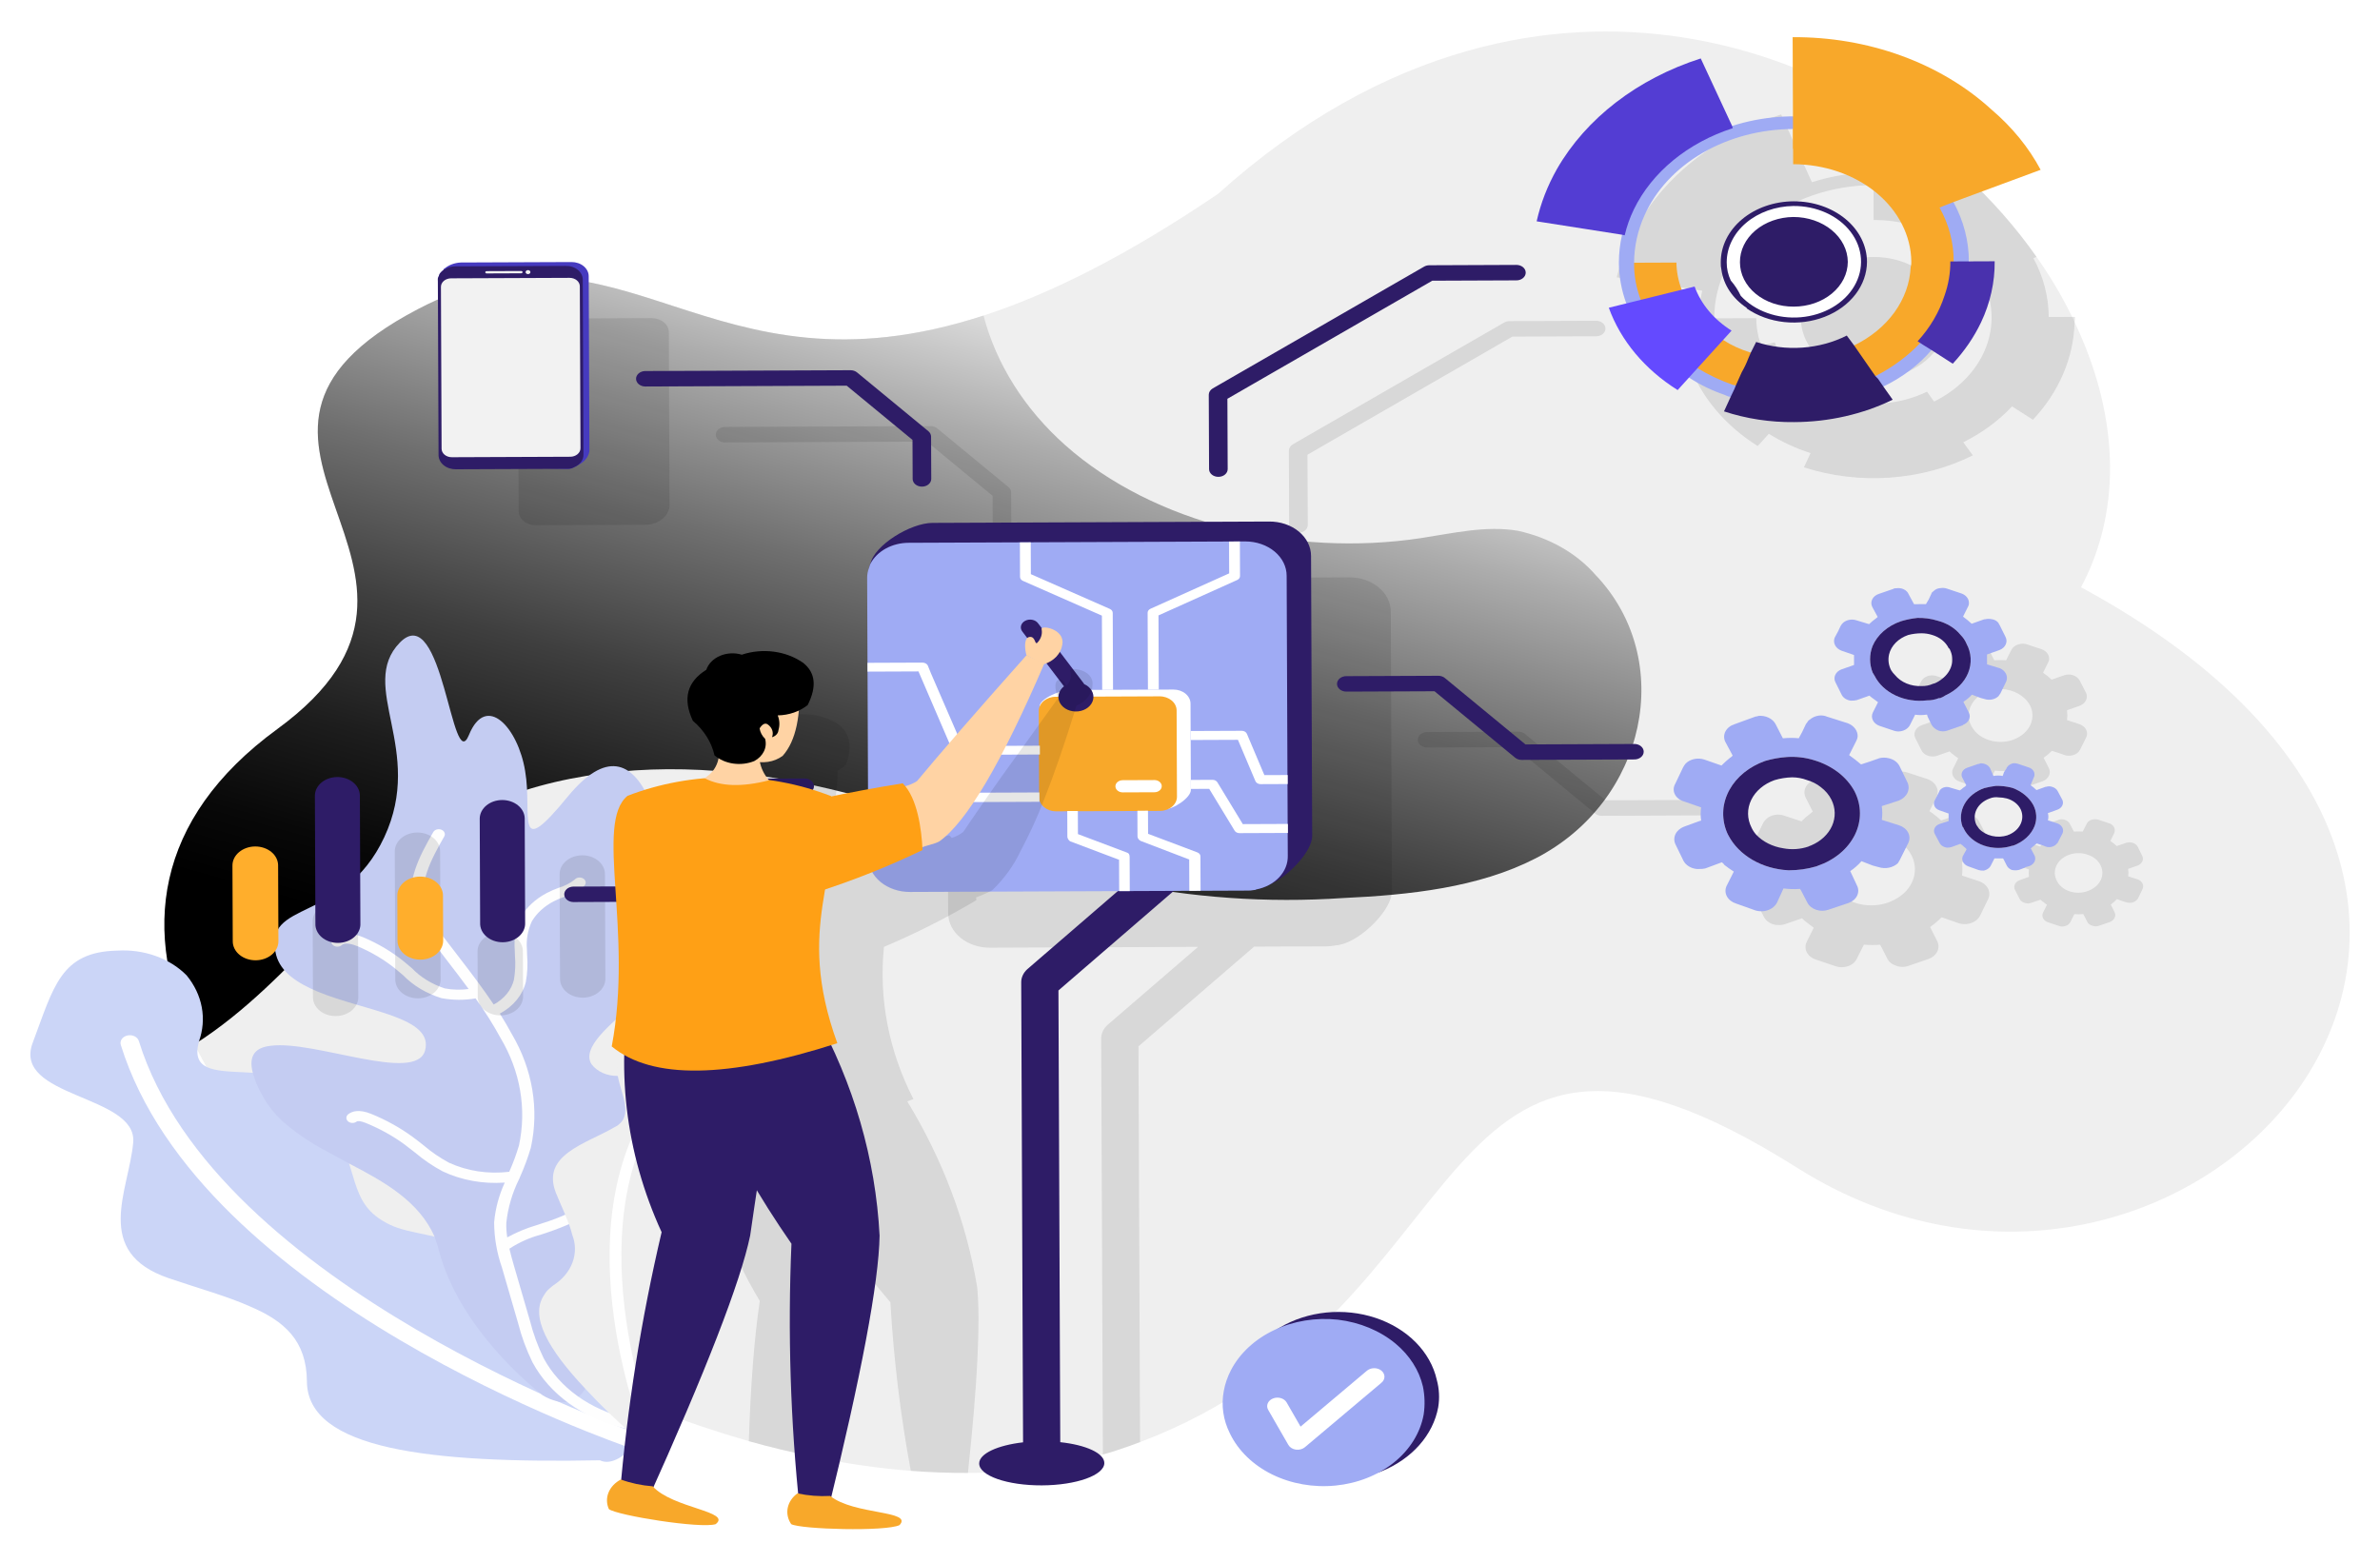 <svg width="640" height="415" viewBox="0 0 640 415" fill="none" xmlns="http://www.w3.org/2000/svg">
<g filter="url(#filter0_d_326_712)">
<path d="M487.353 310.118C385.744 246 404.968 348.159 310.568 383.839C308.467 384.638 306.319 385.395 304.122 386.109C302.975 386.489 301.777 386.869 300.575 387.164C288.88 390.456 276.619 392.134 264.278 392.132C259.225 392.152 254.124 391.965 248.919 391.571C239.864 390.855 230.893 389.543 222.09 387.647C216.451 386.489 210.871 385.138 205.367 383.597C170.121 373.385 137.68 357.446 109.933 336.708C85.8 318.719 66.558 297.966 56.319 276.847C41.792 246.967 45.32 216.353 78.589 192.061C137.791 148.791 48.511 114.644 116.352 79.154C171.561 50.287 193.692 105.203 268.478 80.871C286.163 75.103 306.781 64.919 331.527 48.145C353.706 28.183 376.568 15.867 398.854 9.622C438.875 -1.64 477.324 6.522 507.714 24.693C525.569 35.484 540.529 49.242 551.647 65.095C555.304 70.272 558.502 75.665 561.216 81.23C561.485 81.683 561.704 82.154 561.871 82.64C573.273 106.502 575.178 132.19 563.607 153.94C718.669 237.883 591.265 375.642 487.353 310.118Z" fill="#EFEFEF"/>
<path style="mix-blend-mode:overlay" d="M416.883 226.874C401.609 234.71 383.108 236.697 365.153 237.519C344.737 238.894 324.194 237.445 304.358 233.232C290.544 229.429 277.055 224.858 263.983 219.548C242.595 211.652 220.104 205.13 196.788 203.355C173.421 201.536 148.97 204.752 129.156 215.143C99.653 230.521 83.909 259.314 56.319 276.847C41.792 246.967 45.32 216.353 78.589 192.061C137.791 148.791 48.511 114.644 116.352 79.154C171.561 50.287 193.692 105.203 268.478 80.871C271.905 93.933 279.505 105.98 290.477 115.747C314.274 136.857 351.827 145.892 386.072 140.725C394.771 139.4 403.569 137.288 412.176 138.748C420.57 140.576 427.94 144.763 433.034 150.598C454.838 173.418 446.735 211.578 416.883 226.874Z" fill="url(#paint0_linear_326_712)"/>
<path d="M54.208 258.345C56.305 260.908 57.688 263.827 58.258 266.892C58.828 269.956 58.569 273.088 57.501 276.061C53.234 291.617 82.038 276.694 91.667 294.016C101.214 311.224 97.109 319.561 108.661 325.285C120.214 331.009 140.284 323.2 175.833 374.155C181.919 377.18 171.501 391.785 165.309 388.733C119.613 389.606 86.642 385.826 86.532 367.518C86.451 356.569 80.496 351.283 71.237 347.358C65.179 344.632 57.593 342.564 49.406 339.77C28.825 332.755 38.655 316.237 39.821 303.276C40.987 290.316 7.085 291.3 12.823 276.363C18.451 261.405 20.277 251.967 35.559 251.656C39.088 251.443 42.625 251.941 45.872 253.105C49.119 254.269 51.979 256.067 54.212 258.345L54.208 258.345Z" fill="#CBD5F7"/>
<path d="M177.318 384.79C177.011 385.219 176.529 385.542 175.96 385.701C175.391 385.86 174.773 385.844 174.217 385.656C169.47 384.044 57.703 345.409 36.486 277.03C36.402 276.765 36.382 276.488 36.426 276.215C36.471 275.943 36.58 275.681 36.747 275.444C36.914 275.206 37.136 274.999 37.4 274.833C37.664 274.667 37.965 274.547 38.285 274.478C38.605 274.409 38.938 274.393 39.265 274.432C39.593 274.471 39.907 274.563 40.191 274.703C40.475 274.843 40.723 275.028 40.92 275.249C41.118 275.469 41.26 275.719 41.341 275.986C61.926 342.33 174.975 381.408 176.117 381.793C176.422 381.897 176.7 382.049 176.933 382.242C177.167 382.434 177.353 382.663 177.48 382.916C177.607 383.168 177.673 383.439 177.674 383.713C177.675 383.987 177.611 384.258 177.486 384.512C177.439 384.608 177.383 384.701 177.318 384.79Z" fill="white"/>
<path d="M178.685 211.18C181.323 217.629 183.117 224.296 184.035 231.066C188.112 255.708 167.161 246.231 180.086 252.001C193.096 257.814 157.47 273.521 163.082 282.23C163.821 283.207 164.852 284.008 166.075 284.555C167.298 285.102 168.67 285.377 170.06 285.352L170.141 285.395C177.402 286.137 188.245 284.2 197.191 287.058C198.006 287.28 198.785 287.584 199.51 287.963C203.256 289.544 206.302 292.069 208.214 295.178C212.811 302.245 208.065 309.254 200.15 317.423C196.017 321.652 190.99 326.259 186.013 331.384C185.486 331.866 184.995 332.374 184.544 332.906C182.712 334.703 180.995 336.578 179.4 338.524C176.641 341.468 174.155 344.581 171.962 347.837C171.087 349.204 170.216 350.571 169.367 352.051C169.088 352.419 168.852 352.808 168.66 353.212C167.36 355.453 166.235 357.76 165.289 360.119C164.604 361.748 164.007 363.402 163.5 365.076C163.002 366.598 162.284 368.066 161.364 369.446C160.932 370.269 160.323 371.019 159.567 371.661C158.779 372.373 157.731 372.851 156.586 373.021C155.685 373.161 154.757 373.113 153.885 372.88C152.426 372.53 151.058 371.961 149.845 371.203C149.767 371.147 149.705 371.077 149.661 371L149.576 370.954C146.919 368.879 127.44 353.098 121.987 332.179C121.7 330.942 121.222 329.794 120.879 328.627C116.676 319.049 107.309 313.808 97.888 308.926C95.71 307.709 93.475 306.556 91.294 305.335C87.137 303.117 83.319 300.488 79.924 297.506C77.758 295.481 75.97 293.196 74.62 290.729C73.774 289.28 73.07 287.776 72.514 286.233C72.302 285.624 72.171 285.063 71.986 284.57C70.696 279.65 72.897 277.658 76.87 277.246C88.657 275.734 115.807 287.413 118.296 278.552C120.814 269.514 102.214 267.991 89.39 262.672C83.869 260.364 79.461 257.405 78.25 252.823C74.355 237.656 96.345 244.689 107.336 221.154C118.326 197.62 100.098 180.583 111.525 168.813C123.084 157.018 125.515 204.959 130.104 193.659C134.744 182.295 143.325 191.684 145.218 203.388C147.246 215.071 142.135 228.029 156.814 210.073C166.835 198.007 173.949 200.519 178.689 211.18L178.685 211.18Z" fill="#C4CCF2"/>
<path d="M97.662 295.647C98.675 294.866 100.537 294.239 103.819 295.568C107.86 297.214 111.617 299.302 114.992 301.775C115.985 302.503 116.946 303.262 117.911 304.026C119.965 305.786 122.248 307.35 124.718 308.69C129.651 310.965 135.351 311.825 140.936 311.138C141.972 308.821 142.847 306.457 143.557 304.057C145.658 294.228 143.923 284.103 138.604 275.161C136.613 271.507 134.369 267.952 131.883 264.513C128.86 265.027 125.741 265.005 122.731 264.45C118.681 263.206 115.114 261.075 112.406 258.282C111.706 257.69 111.018 257.092 110.311 256.521C107.319 254.106 103.908 252.077 100.192 250.502C98.714 249.873 96.731 249.412 95.96 250.131C95.675 250.404 95.272 250.572 94.839 250.598C94.406 250.624 93.978 250.506 93.65 250.27C93.322 250.034 93.121 249.699 93.09 249.339C93.059 248.98 93.202 248.624 93.486 248.351C95.212 246.691 98.202 246.597 101.69 248.077C105.694 249.775 109.369 251.963 112.593 254.566C113.325 255.152 114.04 255.768 114.761 256.387C117.085 258.817 120.139 260.693 123.616 261.826C125.718 262.222 127.892 262.274 130.02 261.98C128.178 259.487 126.304 257.018 124.431 254.595C122.992 252.734 121.553 250.87 120.144 249C117.873 246.286 116.162 243.276 115.081 240.093C113.186 233.297 116.568 226.607 120.504 219.784C120.692 219.457 121.029 219.206 121.439 219.086C121.85 218.966 122.301 218.986 122.693 219.142C123.086 219.298 123.387 219.577 123.531 219.919C123.676 220.26 123.651 220.635 123.462 220.961C119.785 227.329 116.625 233.539 118.275 239.477C119.277 242.364 120.848 245.093 122.923 247.552C124.325 249.416 125.76 251.265 127.191 253.12C130.452 257.346 133.75 261.682 136.763 266.159C138.151 265.411 139.347 264.44 140.278 263.304C141.21 262.167 141.86 260.888 142.189 259.54C142.564 257.385 142.66 255.202 142.474 253.031L142.42 251.469C142.168 248.473 142.716 245.466 144.025 242.664C145.585 240.005 148.004 237.758 151.012 236.176C152.059 235.63 153.155 235.151 154.29 234.745C155.872 234.276 157.316 233.533 158.527 232.565C158.653 232.42 158.812 232.297 158.996 232.202C159.179 232.108 159.383 232.045 159.596 232.016C159.808 231.987 160.026 231.994 160.235 232.035C160.445 232.076 160.643 232.151 160.817 232.256C160.992 232.36 161.14 232.492 161.253 232.645C161.366 232.797 161.442 232.966 161.476 233.143C161.51 233.32 161.502 233.5 161.453 233.675C161.403 233.849 161.312 234.013 161.186 234.159C159.673 235.541 157.774 236.591 155.658 237.219C154.692 237.559 153.758 237.96 152.866 238.419C150.359 239.724 148.334 241.579 147.017 243.78C145.907 246.211 145.457 248.814 145.701 251.404L145.751 252.938C145.947 255.305 145.834 257.683 145.413 260.031C144.999 261.777 144.165 263.436 142.96 264.908C141.756 266.38 140.207 267.636 138.405 268.599C139.543 270.387 140.614 272.204 141.601 274.051C147.211 283.526 149.016 294.251 146.752 304.651C145.951 307.367 144.957 310.042 143.775 312.66C143.747 312.813 143.685 312.96 143.593 313.094C141.744 316.845 140.585 320.805 140.155 324.841C140.112 326.159 140.196 327.477 140.405 328.784C142.852 327.423 145.493 326.321 148.267 325.504L149.967 324.939C159.37 322.059 167.424 316.758 172.954 309.81C173.728 308.736 174.421 307.608 175.113 306.48C176.691 303.428 178.994 300.672 181.884 298.377C182.047 298.251 182.238 298.155 182.447 298.093C182.656 298.031 182.878 298.005 183.099 298.016C183.321 298.027 183.537 298.076 183.735 298.158C183.933 298.241 184.109 298.356 184.251 298.497C184.394 298.638 184.501 298.801 184.566 298.977C184.63 299.154 184.651 299.339 184.627 299.522C184.603 299.705 184.535 299.883 184.426 300.043C184.318 300.204 184.171 300.345 183.995 300.457C181.448 302.526 179.421 304.994 178.032 307.719C177.303 308.896 176.573 310.076 175.771 311.202C171.351 317.023 165.131 321.751 157.761 324.889C155.632 325.845 153.443 326.704 151.203 327.462L149.47 328.036C146.461 328.845 143.649 330.09 141.162 331.714C141.104 331.749 141.043 331.78 140.979 331.807C141.337 333.315 141.747 334.814 142.175 336.294L146.514 351.221C147.381 354.661 148.614 358.029 150.198 361.287C152.283 365.169 155.363 368.624 159.224 371.412C163.084 374.2 167.631 376.253 172.548 377.428C172.759 377.474 172.957 377.554 173.13 377.664C173.303 377.774 173.448 377.912 173.557 378.07C173.665 378.227 173.734 378.401 173.761 378.581C173.787 378.761 173.77 378.943 173.71 379.118C173.651 379.293 173.55 379.456 173.414 379.598C173.277 379.739 173.108 379.857 172.917 379.944C172.725 380.031 172.514 380.085 172.297 380.104C172.08 380.122 171.86 380.105 171.652 380.052C166.272 378.767 161.297 376.52 157.073 373.47C152.849 370.419 149.478 366.638 147.197 362.391C145.532 358.986 144.237 355.463 143.327 351.866L138.992 336.939C137.607 332.973 136.895 328.866 136.877 324.735C137.198 321.075 138.161 317.473 139.733 314.043C133.927 314.471 128.105 313.42 123.04 311.03C120.356 309.587 117.876 307.9 115.644 306C114.723 305.257 113.783 304.53 112.824 303.821C109.671 301.507 106.158 299.555 102.379 298.017C100.942 297.434 100.153 297.437 99.901 297.639C99.583 297.886 99.16 298.019 98.725 298.007C98.29 297.995 97.879 297.839 97.582 297.575C97.285 297.311 97.126 296.96 97.141 296.598C97.156 296.237 97.344 295.895 97.662 295.647Z" fill="#FEFEFE"/>
<path d="M196.395 277.042C197.884 278.309 198.988 279.853 199.615 281.546C200.243 283.239 200.377 285.032 200.005 286.778C199.885 287.186 199.719 287.584 199.51 287.967C198 291.039 195.147 293.524 191.524 294.922C181.415 299.422 200.832 304.428 195.061 314.869C194.927 315.184 194.708 315.45 194.624 315.698C189.814 323.943 184.855 326.442 184.448 330.997C184.333 331.633 184.366 332.281 184.544 332.906C184.532 333.118 184.557 333.329 184.62 333.534C185.303 336.456 187.852 338.956 189.523 343.701C191.134 349.266 191.168 355.067 189.624 360.649C188.379 366.598 186.504 372.444 184.021 378.12C184.365 379.583 182.384 380.719 179.924 381.296C178.979 381.547 177.996 381.686 177.005 381.711C176.733 381.754 176.598 381.776 176.436 381.689C176.204 381.721 175.967 381.72 175.735 381.685C175.045 381.744 174.348 381.651 173.714 381.417C173.081 381.182 172.532 380.814 172.123 380.349C172.042 380.303 172.016 380.191 171.989 380.078C171.909 380.032 171.882 379.92 171.856 379.807C170.516 378.568 169.171 377.329 167.911 376.132C165.649 373.958 163.466 371.729 161.364 369.446C151.469 358.927 146.395 350.133 150.298 344.307C150.539 343.893 150.821 343.496 151.141 343.121C151.649 342.617 152.194 342.139 152.772 341.69C155.226 340.136 157.035 337.985 157.948 335.537C158.86 333.09 158.83 330.467 157.862 328.036C157.634 327.079 157.342 326.133 156.988 325.203L155.95 322.572C155.179 320.773 154.302 318.818 153.479 316.794C149.471 306.544 161.561 303.643 169.154 299.2C169.344 299.11 169.59 298.954 169.776 298.865C174.444 296.009 170.997 290.271 170.14 285.395L170.06 285.352C169.567 282.341 169.908 279.604 173.994 278.181C184.341 274.398 190.303 271.388 196.395 277.042Z" fill="#EFEFEF"/>
<path d="M178.753 382.811C178.398 382.862 178.033 382.806 177.724 382.653C177.415 382.5 177.182 382.26 177.069 381.976C176.101 379.549 153.666 322.139 182.845 287.344C183.079 287.084 183.426 286.91 183.811 286.858C184.197 286.806 184.591 286.881 184.911 287.067C185.231 287.253 185.452 287.534 185.526 287.853C185.6 288.172 185.523 288.502 185.309 288.774C157.003 322.528 179.69 380.599 179.924 381.184C180.049 381.498 180.019 381.841 179.84 382.138C179.661 382.434 179.347 382.659 178.969 382.764C178.898 382.784 178.826 382.8 178.753 382.811Z" fill="white"/>
<g opacity="0.1">
<path fill-rule="evenodd" clip-rule="evenodd" d="M353.177 139.278C353.505 139.277 353.83 139.221 354.133 139.116C354.436 139.01 354.711 138.856 354.943 138.661C355.174 138.467 355.357 138.237 355.482 137.984C355.606 137.732 355.669 137.461 355.667 137.188L355.591 118.285L410.689 86.527L433.227 86.436C433.891 86.433 434.526 86.212 434.994 85.82C435.462 85.428 435.723 84.898 435.721 84.346C435.719 83.794 435.453 83.266 434.982 82.878C434.511 82.49 433.874 82.273 433.21 82.276L409.898 82.37C409.392 82.372 408.899 82.502 408.483 82.742L351.668 115.492C351.334 115.684 351.062 115.941 350.874 116.24C350.686 116.54 350.588 116.873 350.589 117.21L350.67 137.208C350.67 137.481 350.736 137.752 350.862 138.004C350.989 138.256 351.174 138.484 351.408 138.677C351.641 138.869 351.917 139.021 352.222 139.124C352.526 139.227 352.852 139.28 353.181 139.278L353.177 139.278ZM270.957 139.841C270.945 140.12 271.002 140.399 271.123 140.66C271.243 140.921 271.427 141.159 271.661 141.36C271.895 141.561 272.176 141.72 272.486 141.828C272.796 141.936 273.13 141.992 273.467 141.99C273.803 141.989 274.136 141.931 274.446 141.82C274.755 141.709 275.034 141.548 275.267 141.345C275.5 141.143 275.681 140.903 275.8 140.641C275.919 140.379 275.973 140.1 275.959 139.821L275.913 128.46C275.912 128.187 275.846 127.917 275.719 127.665C275.592 127.413 275.406 127.185 275.173 126.993L256.017 111.201C255.784 111.009 255.508 110.857 255.204 110.753C254.9 110.65 254.575 110.597 254.246 110.598L198.977 110.821C198.313 110.824 197.678 111.045 197.21 111.437C196.742 111.829 196.481 112.359 196.483 112.911C196.485 113.463 196.751 113.991 197.222 114.379C197.693 114.767 198.33 114.984 198.994 114.981L253.228 114.763L270.915 129.34L270.957 139.841ZM465.132 211.119L435.747 211.238L414.077 193.379C413.608 192.991 412.972 192.774 412.31 192.776L387.658 192.875C387.012 192.899 386.401 193.129 385.954 193.518C385.506 193.908 385.258 194.426 385.26 194.964C385.262 195.501 385.515 196.017 385.965 196.403C386.416 196.789 387.028 197.014 387.675 197.032L411.288 196.937L432.958 214.799C433.191 214.991 433.467 215.144 433.771 215.247C434.075 215.35 434.401 215.403 434.729 215.402L465.149 215.279C465.813 215.277 466.448 215.055 466.916 214.663C467.384 214.271 467.645 213.741 467.643 213.189C467.641 212.638 467.375 212.11 466.904 211.721C466.433 211.333 465.796 211.117 465.132 211.119ZM241.911 220.399L217.509 220.497C217.015 220.499 216.531 220.622 216.121 220.852C215.71 221.081 215.391 221.407 215.203 221.787L201.487 249.383L179.669 249.471C179.005 249.474 178.369 249.696 177.902 250.088C177.434 250.48 177.172 251.01 177.175 251.561C177.177 252.113 177.443 252.641 177.914 253.029C178.384 253.417 179.022 253.634 179.686 253.631L203.174 253.537C203.668 253.535 204.151 253.412 204.562 253.182C204.973 252.953 205.292 252.627 205.48 252.246L219.192 224.651L241.931 224.559C242.595 224.556 243.231 224.335 243.698 223.943C244.166 223.551 244.428 223.021 244.426 222.469C244.423 221.917 244.158 221.389 243.687 221.001C243.216 220.613 242.578 220.396 241.915 220.399L241.911 220.399ZM488.257 81.539C488.269 84.772 489.434 87.927 491.606 90.607C493.777 93.287 496.856 95.37 500.454 96.593C504.052 97.816 508.007 98.124 511.82 97.478C515.632 96.832 519.13 95.262 521.871 92.965C524.612 90.668 526.474 87.749 527.22 84.575C527.967 81.401 527.564 78.117 526.064 75.136C524.564 72.155 522.033 69.613 518.792 67.83C515.551 66.047 511.745 65.103 507.855 65.119C502.641 65.14 497.646 66.882 493.971 69.961C490.296 73.04 488.24 77.205 488.257 81.539Z" fill="black"/>
<path fill-rule="evenodd" clip-rule="evenodd" d="M554.912 81.256C554.89 75.798 553.488 70.406 550.797 65.431L551.647 65.095C540.529 49.241 525.57 35.484 507.715 24.693L507.786 42.403C502.126 42.428 496.518 43.311 491.236 45.008L482.961 26.787C468.306 31.461 455.932 40.054 447.792 51.212C443.409 57.168 440.352 63.729 438.766 70.582L455.282 73.175L461.741 74.186C460.346 80.328 460.731 86.656 462.864 92.645L458.168 93.787C461.331 102.629 467.811 110.396 476.664 115.955L479.652 112.658C483.086 114.814 486.865 116.562 490.88 117.853L489.097 121.685C496.455 124.059 504.37 125.004 512.24 124.446C520.109 123.888 527.723 121.843 534.501 118.467L531.937 114.94C536.996 112.432 541.445 109.157 545.053 105.286L550.671 108.88C557.713 101.365 561.642 92.16 561.871 82.643C561.952 82.174 561.983 81.7 561.964 81.227L554.912 81.256ZM524.091 103.998L522.18 101.343C518.529 103.123 514.444 104.199 510.227 104.49C506.01 104.781 501.771 104.28 497.821 103.024L496.435 105.939C493.744 105.069 491.213 103.889 488.917 102.434L491.16 99.973C486.429 96.979 482.962 92.815 481.256 88.079L477.608 88.969C476.729 86.572 476.28 84.079 476.276 81.572L464.974 81.618C464.953 72.154 469.451 63.065 477.48 56.344C485.509 49.624 496.413 45.823 507.799 45.773L507.837 55.167C514.771 55.137 521.521 57.003 527.046 60.477C532.572 63.952 536.566 68.843 538.414 74.395C540.262 79.947 539.86 85.853 537.272 91.203C534.683 96.552 530.05 101.048 524.088 103.998L524.091 103.998ZM178.347 137.115L178.372 137.115C179.809 136.942 181.139 136.384 182.162 135.527C183.185 134.67 183.845 133.56 184.041 132.364L183.852 85.354C183.848 84.343 183.361 83.375 182.497 82.664C181.634 81.952 180.466 81.555 179.25 81.56L149.454 81.68C146.915 81.69 143.334 83.788 143.339 85.898L143.339 85.904C143.303 86.086 143.286 86.27 143.286 86.454L143.476 133.464C143.482 134.476 143.97 135.443 144.835 136.155C145.699 136.866 146.868 137.263 148.085 137.258L177.884 137.138C178.04 137.138 178.196 137.13 178.35 137.115L178.347 137.115ZM536.214 233.003L531.606 231.484C531.726 230.28 531.722 229.07 531.591 227.867L536.135 226.269C537.213 225.881 538.066 225.157 538.511 224.254C538.957 223.35 538.96 222.338 538.519 221.434L536.248 216.997C535.992 216.509 535.613 216.072 535.137 215.715C534.661 215.358 534.099 215.09 533.488 214.928C532.601 214.711 531.653 214.745 530.791 215.024C530.74 214.982 530.641 215.064 530.538 215.107L525.994 216.663C525.028 215.749 523.971 214.906 522.832 214.141L524.769 210.306C524.938 209.89 525.036 209.456 525.061 209.017C525.069 208.28 524.815 207.556 524.333 206.938C523.85 206.319 523.159 205.831 522.346 205.536L516.938 203.771C516.164 203.5 515.309 203.43 514.486 203.57C513.633 203.687 512.847 204.025 512.24 204.537C511.912 204.743 511.653 205.016 511.491 205.33C511.362 205.468 511.261 205.623 511.192 205.789L510.1 207.913L509.306 209.578C507.843 209.439 506.365 209.445 504.903 209.596L503.039 205.821C502.666 205.057 501.992 204.42 501.128 204.016C500.263 203.612 499.258 203.464 498.278 203.596C498.087 203.633 497.902 203.689 497.728 203.763C497.575 203.776 497.425 203.806 497.281 203.85L491.931 205.741C490.863 206.115 490.016 206.823 489.571 207.712C489.126 208.601 489.12 209.599 489.554 210.49L491.47 214.264C491.24 214.435 491.023 214.618 490.819 214.81C489.959 215.454 489.159 216.151 488.427 216.896L483.82 215.378C482.992 215.075 482.068 215.002 481.185 215.171C480.302 215.339 479.508 215.739 478.921 216.313C478.593 216.623 478.324 216.974 478.125 217.353L475.941 221.814C475.725 222.257 475.616 222.731 475.621 223.209C475.626 223.687 475.744 224.159 475.968 224.598C476.193 225.038 476.52 225.436 476.931 225.77C477.341 226.104 477.827 226.367 478.36 226.544L482.917 228.145C482.822 229.35 482.826 230.559 482.931 231.763L482.484 231.889L478.439 233.36C477.362 233.737 476.507 234.452 476.061 235.35C475.615 236.248 475.614 237.255 476.059 238.152L478.326 242.593C478.625 243.175 479.101 243.683 479.707 244.066C480.313 244.45 481.029 244.696 481.784 244.781L481.835 244.738C482.578 244.854 483.346 244.779 484.036 244.522L488.58 242.967C488.834 243.216 489.084 243.422 489.283 243.629C490.09 244.247 490.892 244.912 491.742 245.488L489.857 249.281C489.631 249.726 489.515 250.204 489.515 250.687C489.515 251.17 489.631 251.648 489.857 252.093C490.083 252.538 490.414 252.94 490.829 253.277C491.245 253.614 491.738 253.878 492.279 254.053L497.637 255.862C498.365 256.112 499.166 256.181 499.942 256.06L499.99 256.06C500.72 255.968 501.409 255.719 501.987 255.336C502.565 254.954 503.012 254.452 503.283 253.881L505.216 250.052C506.663 250.184 508.123 250.191 509.572 250.074L509.923 250.697L511.488 253.766C511.699 254.207 512.018 254.607 512.423 254.942C512.828 255.276 513.312 255.538 513.844 255.711C514.374 255.921 514.953 256.033 515.541 256.038C516.128 256.043 516.71 255.941 517.246 255.74L522.64 253.888C523.698 253.495 524.529 252.773 524.955 251.878C525.382 250.983 525.372 249.985 524.925 249.097L523.009 245.323C524.138 244.53 525.173 243.648 526.099 242.69L529.204 243.758L530.707 244.294C531.605 244.577 532.587 244.615 533.513 244.402C534.439 244.188 535.259 243.735 535.854 243.109C536.083 242.845 536.283 242.566 536.453 242.274L538.636 237.775C539.065 236.874 539.051 235.869 538.598 234.977C538.145 234.084 537.289 233.376 536.214 233.003ZM512.476 238.421C512.274 238.507 512.025 238.63 511.776 238.716C509.366 239.572 506.68 239.727 504.154 239.156C501.628 238.585 499.408 237.321 497.856 235.57C497.335 234.963 496.897 234.31 496.549 233.623C495.942 232.45 495.622 231.187 495.605 229.909C495.589 228.632 495.878 227.363 496.454 226.178C497.031 224.992 497.884 223.913 498.965 223.003C500.046 222.093 501.332 221.369 502.751 220.874C504.283 220.335 505.936 220.073 507.598 220.104C508.925 220.13 510.234 220.365 511.454 220.796C512.929 221.246 514.275 221.945 515.406 222.85C516.538 223.755 517.431 224.845 518.029 226.052C519.178 228.311 519.244 230.851 518.211 233.151C517.178 235.451 515.126 237.336 512.476 238.421ZM563.209 190.778L559.851 189.669C559.947 188.783 559.943 187.892 559.84 187.007L563.189 185.831C563.977 185.544 564.599 185.013 564.923 184.351C565.247 183.689 565.248 182.948 564.925 182.286L563.261 179.054C563.073 178.689 562.792 178.362 562.435 178.097C562.079 177.833 561.657 177.636 561.2 177.522C560.564 177.353 559.878 177.371 559.255 177.573C559.2 177.573 559.101 177.613 559.053 177.613L555.704 178.792C555.011 178.109 554.238 177.486 553.396 176.931L554.786 174.098C554.939 173.809 555.022 173.498 555.032 173.182C555.038 172.637 554.851 172.102 554.493 171.646C554.136 171.189 553.624 170.83 553.022 170.613L549.065 169.296C548.492 169.113 547.867 169.073 547.266 169.182C546.646 169.282 546.074 169.529 545.618 169.893C545.385 170.051 545.198 170.251 545.07 170.478C544.973 170.576 544.905 170.691 544.869 170.814L544.075 172.351L543.478 173.561C542.412 173.503 541.341 173.508 540.275 173.574L538.866 170.835C538.599 170.276 538.112 169.809 537.485 169.51C536.857 169.211 536.126 169.097 535.41 169.187C535.273 169.221 535.138 169.262 535.007 169.31C534.884 169.314 534.764 169.344 534.659 169.397L530.712 170.785C529.925 171.059 529.299 171.582 528.974 172.238C528.648 172.894 528.649 173.63 528.976 174.285L530.385 177.024C530.224 177.138 530.075 177.263 529.939 177.398C529.303 177.882 528.703 178.399 528.143 178.945L524.789 177.836C524.178 177.626 523.504 177.579 522.859 177.7C522.214 177.822 521.63 178.107 521.188 178.516C520.943 178.754 520.741 179.021 520.589 179.308L519.003 182.556C518.836 182.881 518.749 183.23 518.748 183.583C518.747 183.936 518.831 184.286 518.996 184.611C519.16 184.936 519.402 185.23 519.706 185.476C520.01 185.722 520.371 185.914 520.767 186.042L524.125 187.193C524.029 188.078 524.033 188.968 524.136 189.853L523.784 189.979L520.787 191.031C520.003 191.308 519.381 191.831 519.056 192.486C518.731 193.141 518.729 193.875 519.051 194.53L520.715 197.808C520.933 198.24 521.283 198.617 521.732 198.9C522.181 199.183 522.712 199.363 523.272 199.421L523.323 199.42C523.865 199.489 524.42 199.428 524.923 199.246L528.268 198.071C528.471 198.277 528.622 198.402 528.773 198.566C529.373 199.021 529.977 199.519 530.576 199.931L529.189 202.721C528.873 203.379 528.881 204.113 529.211 204.766C529.541 205.418 530.167 205.935 530.954 206.206L534.911 207.563C535.457 207.726 536.044 207.766 536.614 207.681L536.662 207.723C537.195 207.643 537.694 207.451 538.113 207.165C538.532 206.879 538.856 206.51 539.056 206.091L540.446 203.258C541.525 203.372 542.615 203.382 543.697 203.288L543.949 203.744L545.059 206.027C545.221 206.349 545.461 206.64 545.763 206.881C546.066 207.123 546.425 207.31 546.818 207.432C547.206 207.592 547.631 207.677 548.063 207.683C548.495 207.688 548.924 207.614 549.317 207.465L553.264 206.116C554.042 205.823 554.654 205.29 554.969 204.63C555.284 203.97 555.278 203.234 554.952 202.578L553.539 199.796C554.36 199.233 555.111 198.604 555.781 197.917L558.037 198.655L559.187 199.069C559.84 199.273 560.553 199.302 561.227 199.149C561.9 198.997 562.499 198.672 562.938 198.221C563.105 198.008 563.254 197.785 563.383 197.554L565.021 194.263C565.323 193.599 565.303 192.865 564.964 192.214C564.626 191.564 563.997 191.049 563.209 190.778ZM545.817 194.755C545.667 194.841 545.465 194.881 545.315 194.964C543.537 195.59 541.557 195.701 539.696 195.279C537.834 194.856 536.199 193.926 535.053 192.636C534.693 192.186 534.373 191.715 534.093 191.228C533.647 190.365 533.411 189.436 533.399 188.496C533.387 187.556 533.599 186.623 534.024 185.752C534.449 184.88 535.078 184.087 535.873 183.418C536.669 182.749 537.617 182.218 538.661 181.855C539.792 181.487 540.996 181.3 542.211 181.301C543.849 181.377 545.43 181.826 546.782 182.597C548.134 183.369 549.206 184.434 549.879 185.677C550.723 187.334 550.771 189.197 550.016 190.885C549.26 192.573 547.756 193.957 545.813 194.755L545.817 194.755ZM578.833 232.499L576.279 231.68C576.376 231.016 576.374 230.345 576.271 229.682L578.766 228.8C579.059 228.698 579.324 228.549 579.548 228.362C579.771 228.175 579.948 227.953 580.068 227.709C580.188 227.465 580.249 227.204 580.247 226.941C580.246 226.677 580.182 226.417 580.059 226.174L578.845 223.727C578.707 223.455 578.495 223.212 578.225 223.019C577.956 222.825 577.637 222.686 577.292 222.611C576.818 222.481 576.304 222.497 575.843 222.657C575.791 222.617 575.74 222.657 575.692 222.7L573.193 223.543C572.688 223.036 572.117 222.578 571.489 222.177L572.53 220.053C572.626 219.826 572.675 219.586 572.674 219.345C572.701 218.94 572.575 218.539 572.314 218.197C572.053 217.855 571.669 217.59 571.217 217.439L568.262 216.453C567.83 216.324 567.362 216.296 566.912 216.373C566.443 216.429 566.008 216.606 565.666 216.878C565.493 217.005 565.356 217.162 565.264 217.337C565.165 217.377 565.166 217.46 565.119 217.588L564.521 218.753L564.074 219.63C563.274 219.591 562.473 219.595 561.674 219.639L560.612 217.606C560.41 217.186 560.042 216.834 559.569 216.609C559.096 216.384 558.545 216.299 558.006 216.366C557.958 216.409 557.808 216.41 557.709 216.453C557.606 216.453 557.559 216.496 557.456 216.536L554.561 217.545C553.973 217.755 553.505 218.146 553.255 218.636C553.005 219.126 552.993 219.677 553.221 220.174L554.279 222.243C554.181 222.329 554.03 222.412 553.932 222.498C553.482 222.872 553.032 223.249 552.586 223.665L550.08 222.846C549.633 222.675 549.131 222.632 548.651 222.724C548.171 222.816 547.742 223.037 547.429 223.353C547.235 223.522 547.084 223.72 546.984 223.938L545.794 226.352C545.67 226.595 545.606 226.857 545.605 227.121C545.604 227.385 545.666 227.646 545.788 227.89C545.91 228.134 546.089 228.355 546.315 228.54C546.54 228.725 546.809 228.871 547.103 228.97L549.609 229.832C549.537 230.496 549.539 231.163 549.617 231.827L549.364 231.91L547.118 232.712C546.539 232.916 546.079 233.301 545.838 233.785C545.597 234.268 545.594 234.81 545.83 235.294L547.087 237.741C547.243 238.067 547.503 238.35 547.839 238.561C548.174 238.772 548.574 238.903 548.993 238.938C549.105 238.973 549.225 238.987 549.345 238.98C549.639 238.967 549.928 238.909 550.196 238.808L552.691 237.969L553.096 238.3C553.545 238.673 553.998 239.004 554.447 239.331L553.406 241.415C553.282 241.659 553.218 241.92 553.218 242.185C553.217 242.449 553.279 242.71 553.402 242.954C553.524 243.198 553.703 243.419 553.93 243.604C554.156 243.789 554.424 243.935 554.719 244.033L557.673 245.015C558.059 245.176 558.501 245.219 558.922 245.135L558.973 245.135C559.373 245.08 559.748 244.94 560.063 244.727C560.377 244.514 560.62 244.237 560.766 243.923L561.811 241.839C562.609 241.919 563.417 241.916 564.214 241.829L564.414 242.204L565.272 243.905C565.386 244.146 565.562 244.362 565.787 244.541C566.012 244.719 566.281 244.854 566.575 244.937C566.862 245.056 567.176 245.121 567.497 245.127C567.817 245.133 568.135 245.08 568.429 244.972L571.375 243.963C571.954 243.736 572.406 243.333 572.636 242.836C572.866 242.34 572.858 241.789 572.612 241.298L571.605 239.265C572.217 238.83 572.769 238.34 573.251 237.804L574.956 238.419L575.804 238.666C576.291 238.828 576.827 238.853 577.333 238.738C577.839 238.624 578.285 238.375 578.605 238.029C578.732 237.882 578.848 237.729 578.952 237.57L580.142 235.113C580.375 234.621 580.369 234.073 580.124 233.585C579.88 233.097 579.417 232.708 578.833 232.499ZM565.836 235.461C565.709 235.526 565.575 235.582 565.437 235.63C564.669 235.92 563.839 236.077 562.996 236.093C562.153 236.109 561.316 235.982 560.534 235.721C559.752 235.46 559.043 235.07 558.448 234.574C557.853 234.078 557.386 233.487 557.074 232.837C556.737 232.192 556.559 231.498 556.549 230.795C556.539 230.092 556.698 229.394 557.017 228.742C557.336 228.091 557.807 227.498 558.405 227C559.002 226.501 559.713 226.106 560.495 225.838C561.318 225.55 562.208 225.418 563.099 225.453C563.838 225.45 564.569 225.575 565.247 225.819C566.064 226.058 566.81 226.441 567.434 226.94C568.057 227.439 568.544 228.045 568.862 228.714C569.483 229.947 569.515 231.331 568.953 232.584C568.392 233.838 567.277 234.867 565.836 235.464L565.836 235.461ZM94.152 238.689C93.351 238.693 92.559 238.827 91.82 239.085C91.082 239.342 90.411 239.719 89.847 240.192C89.283 240.665 88.836 241.225 88.533 241.841C88.229 242.458 88.074 243.117 88.078 243.783L88.16 264.217C88.165 265.56 88.812 266.846 89.959 267.792C91.106 268.737 92.659 269.265 94.275 269.258C95.892 269.252 97.44 268.712 98.579 267.757C99.718 266.802 100.355 265.511 100.35 264.168L100.267 243.734C100.265 243.068 100.105 242.41 99.797 241.796C99.488 241.182 99.037 240.625 98.469 240.157C97.901 239.688 97.228 239.318 96.487 239.066C95.746 238.814 94.953 238.686 94.152 238.689ZM116.229 219.895C114.613 219.902 113.064 220.442 111.925 221.396C110.786 222.351 110.149 223.642 110.155 224.986L110.293 259.449C110.299 260.793 110.946 262.079 112.093 263.025C113.241 263.971 114.793 264.498 116.41 264.492C118.027 264.485 119.576 263.945 120.715 262.99C121.855 262.035 122.492 260.744 122.487 259.4L122.348 224.937C122.345 224.271 122.185 223.613 121.876 222.999C121.567 222.386 121.115 221.829 120.547 221.361C119.979 220.893 119.305 220.522 118.564 220.271C117.823 220.019 117.03 219.892 116.229 219.895ZM138.49 246.785C136.875 246.793 135.328 247.332 134.19 248.286C133.052 249.24 132.415 250.53 132.419 251.873L132.468 264.041C132.473 265.385 133.121 266.671 134.268 267.616C135.415 268.562 136.967 269.089 138.583 269.083C140.2 269.076 141.748 268.536 142.887 267.582C144.026 266.627 144.663 265.336 144.658 263.992L144.609 251.823C144.606 251.158 144.445 250.5 144.136 249.887C143.827 249.274 143.375 248.717 142.807 248.249C142.239 247.782 141.565 247.412 140.824 247.16C140.084 246.909 139.29 246.782 138.49 246.785ZM160.563 226.027C159.762 226.03 158.97 226.164 158.231 226.421C157.492 226.679 156.821 227.054 156.257 227.527C155.692 228 155.245 228.56 154.941 229.176C154.637 229.792 154.482 230.452 154.485 231.118L154.598 259.271C154.603 260.615 155.251 261.901 156.398 262.847C157.545 263.792 159.098 264.32 160.715 264.314C162.332 264.307 163.881 263.767 165.02 262.812C166.16 261.857 166.797 260.566 166.791 259.222L166.678 231.071C166.676 230.406 166.516 229.748 166.207 229.134C165.899 228.52 165.448 227.963 164.88 227.495C164.312 227.026 163.638 226.655 162.898 226.404C162.157 226.152 161.363 226.024 160.563 226.027ZM377.998 160.506L378.301 235.801C378.317 236.081 378.285 236.361 378.206 236.634C377.375 241.709 369.005 249.892 363.153 250.248C363.075 250.279 362.99 250.294 362.904 250.292C362.853 250.292 362.805 250.332 362.754 250.332L362.655 250.333C362.028 250.434 361.392 250.493 360.754 250.508L341.244 250.587L310.14 277.405L310.568 383.839C308.467 384.638 306.319 385.395 304.122 386.109C302.975 386.489 301.777 386.869 300.575 387.164L300.124 275.283C300.117 273.941 300.72 272.647 301.812 271.659L326.189 250.647L270.211 250.873C268.743 250.881 267.288 250.65 265.929 250.191C264.569 249.732 263.332 249.054 262.288 248.197C261.245 247.341 260.414 246.321 259.845 245.197C259.276 244.073 258.979 242.866 258.971 241.646L258.668 166.351C258.689 165.446 258.871 164.548 259.208 163.686L259.208 163.647C259.187 158.532 270.065 151.669 276.267 151.644L366.806 151.279C368.272 151.271 369.724 151.503 371.081 151.963C372.438 152.423 373.671 153.1 374.711 153.958C375.751 154.815 376.577 155.835 377.141 156.958C377.705 158.082 377.996 159.288 377.998 160.506Z" fill="black"/>
</g>
<path d="M331.635 124.243C331.307 124.244 330.981 124.192 330.677 124.089C330.374 123.985 330.097 123.833 329.864 123.641C329.632 123.449 329.447 123.22 329.32 122.968C329.194 122.716 329.129 122.446 329.128 122.173L329.047 102.175C329.046 101.838 329.143 101.505 329.33 101.206C329.518 100.907 329.79 100.65 330.123 100.457L386.945 67.71C387.361 67.47 387.854 67.34 388.36 67.338L411.672 67.244C412.008 67.232 412.344 67.277 412.659 67.375C412.974 67.474 413.262 67.624 413.505 67.817C413.749 68.01 413.943 68.242 414.076 68.499C414.208 68.756 414.278 69.033 414.279 69.312C414.28 69.592 414.213 69.87 414.082 70.128C413.951 70.386 413.759 70.619 413.517 70.814C413.276 71.009 412.989 71.162 412.675 71.263C412.361 71.364 412.025 71.411 411.689 71.401L389.155 71.492L334.057 103.25L334.133 122.153C334.135 122.427 334.071 122.698 333.946 122.951C333.822 123.204 333.638 123.435 333.406 123.629C333.174 123.823 332.898 123.977 332.594 124.083C332.29 124.188 331.964 124.243 331.635 124.243ZM251.93 126.876C251.601 126.878 251.275 126.825 250.971 126.722C250.667 126.619 250.39 126.467 250.157 126.275C249.924 126.082 249.738 125.854 249.612 125.602C249.485 125.35 249.42 125.079 249.419 124.806L249.377 114.308L231.69 99.728L177.456 99.946C176.809 99.928 176.196 99.703 175.746 99.317C175.296 98.931 175.043 98.415 175.041 97.877C175.039 97.339 175.287 96.821 175.734 96.432C176.181 96.043 176.792 95.812 177.439 95.789L232.708 95.567C233.036 95.565 233.362 95.618 233.666 95.721C233.97 95.825 234.246 95.977 234.479 96.169L253.635 111.961C253.868 112.153 254.054 112.381 254.181 112.633C254.308 112.885 254.374 113.155 254.375 113.428L254.42 124.786C254.422 125.059 254.359 125.329 254.234 125.582C254.11 125.835 253.927 126.065 253.696 126.259C253.464 126.453 253.189 126.608 252.886 126.714C252.583 126.819 252.258 126.874 251.93 126.876ZM443.607 200.244L413.188 200.367C412.525 200.369 411.889 200.152 411.42 199.764L389.75 181.906L366.137 182.001C365.801 182.013 365.465 181.968 365.15 181.87C364.835 181.772 364.547 181.621 364.303 181.428C364.06 181.235 363.866 181.003 363.733 180.746C363.6 180.489 363.531 180.212 363.53 179.933C363.529 179.653 363.596 179.376 363.727 179.117C363.857 178.859 364.05 178.626 364.291 178.431C364.533 178.236 364.82 178.083 365.134 177.982C365.448 177.882 365.784 177.834 366.12 177.844L390.768 177.744C391.096 177.743 391.422 177.796 391.726 177.899C392.03 178.003 392.306 178.155 392.539 178.347L414.209 196.206L443.59 196.087C444.237 196.105 444.85 196.331 445.3 196.717C445.75 197.102 446.003 197.618 446.005 198.156C446.008 198.694 445.759 199.212 445.312 199.601C444.865 199.991 444.254 200.221 443.607 200.244ZM181.632 238.505L158.144 238.599C157.497 238.581 156.884 238.356 156.434 237.97C155.984 237.584 155.731 237.069 155.729 236.531C155.726 235.993 155.975 235.475 156.422 235.085C156.869 234.696 157.48 234.466 158.127 234.442L179.949 234.355L193.665 206.753C193.853 206.372 194.172 206.046 194.583 205.817C194.993 205.587 195.476 205.464 195.971 205.462L220.373 205.364C221.036 205.361 221.674 205.578 222.145 205.966C222.616 206.354 222.881 206.882 222.884 207.434C222.886 207.986 222.624 208.516 222.157 208.908C221.689 209.3 221.053 209.522 220.389 209.524L197.65 209.616L183.935 237.215C183.747 237.595 183.428 237.92 183.018 238.15C182.608 238.379 182.126 238.503 181.632 238.505ZM320.704 234.685C321.707 233.76 322.294 232.575 322.366 231.332C322.438 230.09 321.99 228.865 321.099 227.867C320.708 227.405 320.199 227.023 319.607 226.748C319.015 226.472 318.356 226.31 317.678 226.275C317.001 226.239 316.322 226.329 315.692 226.54C315.062 226.751 314.497 227.076 314.037 227.492L280.278 256.63C279.182 257.613 278.585 258.909 278.612 260.248L279.11 383.901C272.28 384.685 267.299 386.932 267.31 389.597C267.323 392.879 274.867 395.514 284.158 395.477C293.449 395.439 300.975 392.743 300.962 389.462C300.951 386.796 295.952 384.59 289.112 383.861L288.623 262.376L320.704 234.685ZM506.048 66.404C506.035 69.513 504.958 72.557 502.942 75.179C500.925 77.801 498.054 79.892 494.662 81.209C491.271 82.525 487.5 83.013 483.79 82.614C480.081 82.215 476.586 80.947 473.715 78.956L473.714 78.81C469.926 76.293 467.483 72.638 466.914 68.632C466.757 67.951 466.693 67.256 466.726 66.562C466.709 62.228 468.763 58.064 472.438 54.984C476.113 51.905 481.107 50.163 486.321 50.142C491.535 50.121 496.543 51.822 500.243 54.872C503.942 57.922 506.03 62.07 506.048 66.404Z" fill="#2E1C67"/>
<path d="M530.6 66.305C530.615 69.868 529.97 73.413 528.686 76.814C527.193 81.186 524.669 85.268 521.26 88.824C517.981 92.519 513.813 95.607 509.022 97.891C502.208 101.316 494.404 103.137 486.447 103.161C480.946 103.215 475.492 102.331 470.422 100.563C470.044 100.534 469.679 100.434 469.353 100.272C465.959 99.137 462.778 97.606 459.905 95.726C452.262 91.117 446.668 84.537 443.992 77.008C442.841 73.642 442.23 70.164 442.174 66.664L454.804 66.613C454.839 69.123 455.329 71.613 456.258 74.001C458.014 79.388 461.923 84.118 467.342 87.412C469.55 88.85 472.018 89.987 474.654 90.783L474.831 90.783C478.483 92.084 482.429 92.723 486.404 92.657C492.106 92.659 497.701 91.359 502.579 88.899C507.041 86.734 510.776 83.668 513.436 79.986C516.096 76.304 517.595 72.125 517.796 67.836C517.941 67.353 518 66.856 517.97 66.359C517.886 59.392 514.505 52.737 508.557 47.833C502.61 42.93 494.576 40.174 486.193 40.16L486.151 29.666C497.02 29.594 507.515 32.931 515.544 39.011C520.358 42.355 524.155 46.595 526.628 51.389C529.218 56.069 530.572 61.157 530.6 66.311L530.6 66.305Z" fill="#F8A82A"/>
<path d="M486.238 51.402C481.459 51.468 476.9 53.096 473.548 55.932C470.196 58.769 468.32 62.586 468.326 66.559C468.31 68.227 468.679 69.883 469.414 71.434C470.518 72.709 471.421 74.096 472.102 75.562C473.976 77.585 476.441 79.176 479.264 80.184C482.087 81.192 485.174 81.583 488.232 81.321C491.29 81.058 494.219 80.151 496.739 78.685C499.259 77.219 501.288 75.243 502.633 72.944C503.979 70.645 504.595 68.099 504.425 65.549C504.255 62.998 503.304 60.526 501.662 58.368C500.02 56.211 497.741 54.438 495.042 53.219C492.342 52 489.312 51.374 486.238 51.402ZM486.347 78.463C484.452 78.478 482.574 78.18 480.819 77.588C479.064 76.996 477.469 76.12 476.124 75.012C474.78 73.904 473.713 72.585 472.985 71.132C472.258 69.679 471.884 68.12 471.886 66.545C471.849 63.348 473.342 60.268 476.036 57.982C478.73 55.697 482.404 54.393 486.25 54.357C490.114 54.356 493.82 55.623 496.562 57.883C499.303 60.144 500.858 63.213 500.889 66.425C500.877 69.621 499.339 72.685 496.612 74.943C493.885 77.2 490.193 78.467 486.347 78.463Z" fill="white"/>
<path d="M529.292 50.341C526.497 45.214 522.343 40.681 517.14 37.08C510.822 32.362 503.053 29.192 494.695 27.92C486.336 26.648 477.713 27.325 469.782 29.875C463.665 31.777 458.101 34.733 453.455 38.55C448.809 42.367 445.187 46.957 442.827 52.019C441.574 54.283 440.686 56.674 440.184 59.13C439.617 61.617 439.33 64.142 439.327 66.673C439.355 70.38 440.028 74.065 441.327 77.611C444.126 85.607 450.036 92.603 458.132 97.505C461.062 99.434 464.302 101.014 467.758 102.199C468.257 102.456 468.798 102.653 469.364 102.785C474.795 104.601 480.598 105.531 486.456 105.525C494.904 105.47 503.185 103.548 510.451 99.957C515.563 97.495 519.98 94.149 523.401 90.145C526.814 86.656 529.45 82.69 531.184 78.432C532.657 74.501 533.419 70.41 533.447 66.294C533.444 60.789 532.027 55.351 529.292 50.341ZM515.012 39.898C519.507 43.209 523.103 47.277 525.562 51.832C528.093 56.367 529.388 61.312 529.356 66.313C529.415 69.625 528.827 72.923 527.616 76.08C526.223 80.499 523.757 84.636 520.37 88.236C517.008 91.773 512.925 94.793 508.307 97.156C501.676 100.396 494.129 102.111 486.442 102.124C481.077 102.155 475.757 101.323 470.775 99.674C470.595 99.675 470.418 99.526 470.062 99.528C466.646 98.337 463.414 96.811 460.434 94.982C453.197 90.36 447.884 83.97 445.238 76.707C443.988 73.462 443.373 70.069 443.418 66.659C443.434 62.313 444.381 58.003 446.214 53.93C449.242 47.142 454.688 41.281 461.825 37.13C468.962 32.978 477.45 30.734 486.155 30.697C496.835 30.616 507.148 33.904 515.016 39.898L515.012 39.898Z" fill="#9FABF4"/>
<path d="M512.956 103.497C504.917 107.408 495.781 109.486 486.472 109.52C480.013 109.596 473.601 108.617 467.599 106.638L469.364 102.785L470.419 100.563L470.775 99.674L472.36 96.118C473.055 94.92 473.645 93.682 474.125 92.414L474.831 90.783L476.243 87.971C480.186 89.269 484.439 89.789 488.668 89.489C492.896 89.189 496.985 88.079 500.612 86.244L502.579 88.896L508.307 97.156L509.022 97.891L510.45 99.96L512.956 103.497Z" fill="#2E1C67"/>
<path d="M552.741 41.667L529.292 50.341L526.628 51.389L525.562 51.832L519.699 53.93C518.025 50.791 515.659 47.94 512.723 45.525C509.346 42.485 505.239 40.069 500.666 38.432C496.094 36.795 491.157 35.974 486.176 36.022L486.055 5.999C496.116 5.934 506.076 7.633 515.287 10.985C524.498 14.337 532.752 19.267 539.51 25.452C545.049 30.156 549.53 35.646 552.741 41.664L552.741 41.667Z" fill="#F8A82A"/>
<path d="M455.129 100.905C446.283 95.35 439.8 87.595 436.62 78.764L459.696 73.056C461.407 77.79 464.888 81.946 469.633 84.923L455.129 100.905Z" fill="#644AFF"/>
<path d="M469.96 30.466C463.969 32.407 458.518 35.346 453.943 39.104C449.368 42.861 445.767 47.356 443.36 52.313C442.271 54.563 441.446 56.895 440.897 59.276L440.184 59.127L417.217 55.523C418.306 50.659 420.141 45.931 422.676 41.453C430.522 27.802 444.36 17.161 461.342 11.719L469.782 29.875L469.96 30.466Z" fill="#533DD3"/>
<path d="M540.386 66.266C540.443 71.887 539.197 77.466 536.717 82.698C534.817 86.681 532.256 90.424 529.111 93.818L523.401 90.145L521.26 88.821L520.369 88.236L519.656 87.793C523.012 84.123 525.474 79.944 526.901 75.491C527.955 72.511 528.482 69.419 528.464 66.314L540.386 66.266Z" fill="#4931AD"/>
<path d="M514.665 217.953L510.035 216.492C510.208 215.264 510.203 214.023 510.02 212.796L514.638 211.298C515.686 210.868 516.502 210.127 516.926 209.222C517.351 208.317 517.352 207.314 516.93 206.409L514.776 201.98C514.515 201.482 514.123 201.039 513.63 200.683C513.137 200.327 512.554 200.066 511.924 199.921C511.053 199.702 510.122 199.706 509.253 199.931C509.157 200.013 509.033 200.066 508.898 200.082L506.765 200.829L504.456 201.579C503.388 200.696 502.313 199.813 501.243 199.079L503.187 195.225C503.387 194.851 503.506 194.45 503.538 194.041C503.558 193.296 503.314 192.564 502.836 191.934C502.359 191.305 501.669 190.807 500.852 190.501L495.33 188.748C494.62 188.439 493.805 188.338 493.017 188.462C492.134 188.599 491.326 188.965 490.709 189.508C490.382 189.684 490.133 189.944 490 190.249C489.818 190.396 489.818 190.546 489.646 190.696L488.587 192.917L487.702 194.547C486.284 194.404 484.849 194.41 483.431 194.564L481.46 190.729C481.067 190.002 480.407 189.398 479.575 189.003C478.743 188.607 477.781 188.442 476.827 188.53C476.673 188.627 476.485 188.679 476.292 188.679C475.936 188.68 475.937 188.827 475.757 188.827L470.43 190.77C469.887 190.941 469.391 191.2 468.971 191.533C468.551 191.866 468.215 192.265 467.984 192.708C467.753 193.15 467.632 193.627 467.626 194.108C467.621 194.59 467.732 195.068 467.953 195.514L469.928 199.202C469.752 199.352 469.577 199.649 469.218 199.797C468.407 200.457 467.638 201.152 466.915 201.88L462.285 200.27C461.427 199.991 460.485 199.943 459.592 200.133C458.699 200.322 457.899 200.74 457.306 201.327C457.032 201.653 456.795 202.001 456.598 202.364L454.48 206.807C454.227 207.241 454.086 207.714 454.067 208.196C454.049 208.678 454.153 209.158 454.373 209.604C454.593 210.05 454.924 210.452 455.344 210.784C455.764 211.116 456.264 211.371 456.811 211.531L461.441 213.138C461.268 214.317 461.273 215.51 461.456 216.688L460.924 216.839L456.839 218.332C455.798 218.729 454.981 219.442 454.554 220.324C454.127 221.207 454.124 222.191 454.546 223.075L456.699 227.504C457.013 228.097 457.507 228.612 458.132 228.998C458.758 229.384 459.494 229.628 460.268 229.707L460.976 229.704C461.517 229.726 462.058 229.675 462.579 229.551L467.02 227.904C467.311 228.112 467.553 228.362 467.734 228.643C468.529 229.267 469.363 229.857 470.233 230.408L468.293 234.258C468.084 234.706 467.983 235.183 467.996 235.662C468.008 236.142 468.135 236.615 468.368 237.053C468.601 237.492 468.935 237.888 469.352 238.219C469.77 238.55 470.262 238.809 470.8 238.982L476.147 240.882C476.893 241.081 477.685 241.129 478.459 241.022C479.197 240.905 479.89 240.64 480.478 240.251C481.066 239.862 481.531 239.36 481.833 238.788L483.594 234.938C485.066 235.126 486.56 235.169 488.045 235.066L488.404 235.657L490.016 238.755C490.24 239.191 490.565 239.586 490.972 239.918C491.38 240.249 491.863 240.51 492.392 240.687C492.922 240.863 493.488 240.951 494.059 240.945C494.63 240.939 495.194 240.84 495.719 240.653L499.273 239.459L501.047 238.86C501.575 238.677 502.054 238.408 502.456 238.069C502.859 237.73 503.176 237.328 503.389 236.887C503.603 236.445 503.708 235.973 503.7 235.497C503.691 235.022 503.569 234.553 503.339 234.117L501.548 230.282C502.685 229.5 503.697 228.601 504.561 227.607L507.593 228.778L509.195 229.214C510.081 229.492 511.048 229.54 511.969 229.351C512.889 229.162 513.72 228.745 514.35 228.156L514.878 227.269L517.171 222.676C517.38 222.229 517.481 221.752 517.469 221.272C517.456 220.792 517.329 220.32 517.096 219.881C516.864 219.443 516.529 219.046 516.112 218.716C515.694 218.385 515.203 218.126 514.665 217.953ZM492.824 228.837C492.644 228.838 492.644 228.985 492.468 228.985C490.071 229.698 487.543 230.059 484.998 230.052C481.507 229.892 478.141 228.928 475.275 227.268C472.409 225.607 470.157 223.316 468.77 220.651C468.561 220.267 468.381 219.872 468.23 219.47C466.846 215.82 467.146 211.871 469.073 208.391C471 204.912 474.414 202.151 478.652 200.646C480.545 200.083 482.517 199.728 484.519 199.589C487 199.425 489.493 199.718 491.821 200.447C494.223 201.162 496.425 202.274 498.295 203.715C500.166 205.156 501.666 206.897 502.706 208.833C503.646 210.683 504.136 212.67 504.147 214.679C504.159 216.688 503.692 218.68 502.773 220.539C501.855 222.399 500.502 224.089 498.795 225.514C497.087 226.938 495.058 228.068 492.824 228.837Z" fill="#9FABF4"/>
<path d="M502.706 208.833C501.666 206.897 500.165 205.156 498.294 203.714C496.423 202.273 494.22 201.162 491.818 200.447C489.491 199.72 486.999 199.428 484.519 199.592C482.517 199.73 480.545 200.084 478.652 200.646C474.415 202.152 471.001 204.913 469.075 208.392C467.15 211.872 466.849 215.82 468.234 219.47C468.383 219.872 468.563 220.267 468.77 220.651C470.157 223.316 472.409 225.607 475.275 227.268C478.141 228.928 481.508 229.892 484.998 230.052C487.543 230.059 490.071 229.698 492.468 228.985C492.645 228.985 492.644 228.838 492.824 228.838C495.058 228.068 497.087 226.938 498.795 225.514C500.503 224.09 501.855 222.399 502.773 220.539C503.692 218.68 504.159 216.688 504.147 214.679C504.136 212.67 503.646 210.683 502.706 208.833ZM491.022 223.373C490.667 223.521 490.487 223.522 490.311 223.669C488.17 224.405 485.807 224.571 483.55 224.141C480.658 223.698 478.059 222.394 476.241 220.474C475.719 219.887 475.298 219.242 474.989 218.558C473.785 216.189 473.758 213.519 474.916 211.131C476.073 208.743 478.32 206.832 481.165 205.815C482.707 205.348 484.329 205.092 485.969 205.054C487.32 205.066 488.654 205.312 489.883 205.777C491.284 206.177 492.562 206.828 493.627 207.683C494.873 208.622 495.851 209.781 496.488 211.075C497.604 213.318 497.662 215.83 496.649 218.11C495.635 220.389 493.626 222.268 491.022 223.373Z" fill="#2E1C67"/>
<path d="M541.718 175.697L538.335 174.674L538.324 172.014L541.695 170.817C542.466 170.514 543.065 169.972 543.362 169.307C543.659 168.643 543.631 167.908 543.284 167.261L541.671 164.013C541.491 163.868 541.49 163.572 541.313 163.423C540.933 162.97 540.358 162.655 539.706 162.545C539.066 162.4 538.389 162.403 537.75 162.553L537.57 162.554L534.196 163.748C533.467 163.074 532.693 162.435 531.876 161.835L533.289 159.021C533.432 158.741 533.491 158.436 533.461 158.133C533.463 157.6 533.278 157.08 532.929 156.634C532.58 156.188 532.081 155.837 531.495 155.624L527.575 154.31C527.011 154.118 526.392 154.068 525.794 154.168C525.452 154.184 525.117 154.258 524.812 154.387C524.506 154.516 524.235 154.696 524.018 154.916L523.487 155.361C523.488 155.51 523.309 155.657 523.309 155.807L522.603 157.289L521.896 158.475L518.697 158.488L517.262 155.831C517.035 155.263 516.565 154.785 515.94 154.487C515.316 154.189 514.581 154.093 513.876 154.216L513.516 154.217C513.381 154.234 513.257 154.287 513.161 154.368L509.255 155.714C508.851 155.844 508.483 156.041 508.174 156.293C507.864 156.545 507.62 156.846 507.454 157.179C507.289 157.511 507.207 157.869 507.213 158.228C507.219 158.588 507.313 158.943 507.489 159.271L508.924 161.928L508.39 162.372C507.755 162.83 507.162 163.327 506.616 163.859L503.236 162.835C502.638 162.633 501.98 162.583 501.347 162.691C500.714 162.8 500.134 163.062 499.679 163.444C499.382 163.704 499.141 164.004 498.967 164.332L498.265 165.817L497.38 167.446C497.095 168.117 497.122 168.851 497.453 169.506C497.785 170.161 498.398 170.69 499.174 170.989L502.558 172.158L502.569 174.818L502.213 174.969L499.194 176.018C498.807 176.163 498.459 176.371 498.169 176.628C497.88 176.886 497.654 177.189 497.507 177.52C497.359 177.85 497.291 178.202 497.308 178.554C497.325 178.906 497.426 179.252 497.605 179.571L499.221 182.819C499.429 183.248 499.769 183.623 500.208 183.907C500.647 184.191 501.168 184.373 501.72 184.435C502.259 184.457 502.799 184.406 503.319 184.282L506.694 183.085L507.231 183.525C507.765 183.968 508.482 184.407 509.016 184.851L507.604 187.662C507.294 188.332 507.307 189.075 507.642 189.736C507.976 190.397 508.605 190.925 509.398 191.208L513.315 192.522C513.878 192.715 514.497 192.764 515.095 192.664C515.637 192.577 516.147 192.383 516.58 192.098C517.013 191.812 517.357 191.445 517.584 191.026L518.992 188.211C519.993 188.355 521.017 188.351 522.016 188.199L522.196 188.198L522.374 188.789L523.451 191.002C523.856 191.63 524.478 192.143 525.237 192.474C525.629 192.619 526.054 192.693 526.483 192.692C526.913 192.69 527.337 192.612 527.728 192.464L531.638 191.119C531.662 191.119 531.685 191.115 531.707 191.108C531.729 191.1 531.748 191.089 531.765 191.075C531.781 191.061 531.794 191.044 531.803 191.026C531.811 191.008 531.815 190.988 531.814 190.968C532.191 190.835 532.532 190.64 532.817 190.395C533.103 190.15 533.326 189.861 533.474 189.543C533.622 189.225 533.692 188.886 533.68 188.546C533.668 188.206 533.574 187.871 533.403 187.561L531.968 184.758C532.824 184.191 533.597 183.543 534.272 182.827L536.588 183.703L537.657 183.994C538.296 184.208 538.999 184.251 539.669 184.116C540.339 183.981 540.942 183.675 541.393 183.241C541.568 182.944 541.747 182.794 541.922 182.498L543.509 179.237C543.776 178.566 543.742 177.838 543.412 177.187C543.083 176.536 542.482 176.007 541.718 175.697ZM527.158 183.002C526.727 183.303 526.249 183.553 525.737 183.746L525.381 183.748C524.387 184.158 523.29 184.365 522.18 184.352C519.282 184.71 516.325 184.256 513.775 183.061C511.226 181.866 509.229 179.999 508.1 177.754L507.56 176.872C506.661 174.566 506.651 172.084 507.532 169.772C508.165 168.275 509.172 166.905 510.486 165.753C511.8 164.601 513.391 163.692 515.156 163.086C516.591 162.646 518.082 162.342 519.599 162.181C521.42 162.129 523.234 162.373 524.941 162.897C527.489 163.538 529.693 164.887 531.184 166.718C531.889 167.417 532.434 168.217 532.793 169.078C534.135 171.56 534.3 174.372 533.255 176.954C532.211 179.535 530.033 181.695 527.158 183.002Z" fill="#9FABF4"/>
<path d="M532.793 169.078C532.434 168.217 531.889 167.417 531.184 166.718C529.692 164.888 527.488 163.54 524.941 162.9C523.234 162.375 521.42 162.13 519.599 162.181C518.082 162.341 516.591 162.644 515.156 163.083C513.391 163.689 511.799 164.599 510.485 165.751C509.171 166.904 508.165 168.274 507.532 169.772C506.652 172.083 506.662 174.564 507.56 176.869L508.096 177.754C509.225 179.999 511.222 181.866 513.772 183.061C516.322 184.256 519.279 184.71 522.177 184.352C523.287 184.366 524.386 184.158 525.381 183.748L525.737 183.746C526.249 183.553 526.727 183.303 527.158 183.002C530.033 181.695 532.209 179.534 533.253 176.953C534.297 174.372 534.132 171.56 532.79 169.078L532.793 169.078ZM526.248 178.569C525.675 179.046 525.017 179.448 524.297 179.76C524.118 179.76 523.942 179.911 523.762 179.911C522.838 180.334 521.794 180.542 520.741 180.512C519.349 180.576 517.961 180.339 516.711 179.826C515.462 179.313 514.394 178.54 513.611 177.582C513.194 177.176 512.835 176.732 512.541 176.257C511.842 174.908 511.649 173.414 511.988 171.971C512.267 170.822 512.882 169.747 513.778 168.841C514.674 167.935 515.824 167.225 517.126 166.775C518.279 166.478 519.478 166.323 520.684 166.315C521.658 166.315 522.623 166.462 523.533 166.749C524.536 167.041 525.452 167.507 526.221 168.116C526.991 168.725 527.595 169.463 527.995 170.281C528.175 170.427 528.352 170.575 528.353 170.722C529.01 172.05 529.161 173.515 528.784 174.918C528.408 176.322 527.523 177.596 526.248 178.569Z" fill="#2E1C67"/>
<path d="M554.693 216.608C554.869 215.976 554.866 215.318 554.686 214.687L557.174 213.789C557.784 213.588 558.274 213.195 558.538 212.696C558.803 212.196 558.82 211.631 558.587 211.121L557.329 208.76C557.182 208.477 556.962 208.226 556.685 208.022C556.408 207.819 556.08 207.669 555.725 207.583C555.267 207.435 554.758 207.437 554.301 207.588L554.125 207.589L551.633 208.487C551.143 208.009 550.607 207.567 550.028 207.163L550.908 205.086C551.036 204.856 551.097 204.603 551.085 204.35C551.109 203.947 550.985 203.548 550.729 203.206C550.473 202.864 550.098 202.595 549.653 202.434L546.625 201.41C546.226 201.289 545.801 201.24 545.377 201.265C544.909 201.373 544.482 201.579 544.136 201.862C543.96 202.012 543.781 202.159 543.781 202.309C543.602 202.309 543.602 202.456 543.603 202.605L542.899 203.645L542.547 204.68C541.724 204.535 540.873 204.538 540.052 204.69L539.155 202.62C538.934 202.194 538.557 201.837 538.077 201.6C537.597 201.364 537.039 201.259 536.482 201.301C536.387 201.383 536.262 201.436 536.127 201.452L535.951 201.453L532.928 202.502C532.635 202.608 532.37 202.762 532.15 202.954C531.929 203.146 531.755 203.372 531.64 203.62C531.525 203.868 531.471 204.132 531.479 204.398C531.488 204.663 531.56 204.924 531.691 205.166L532.771 207.233C532.591 207.234 532.592 207.38 532.416 207.53C531.882 207.828 531.527 208.272 530.997 208.573L528.502 207.842C528.061 207.658 527.559 207.603 527.075 207.685C526.592 207.767 526.156 207.982 525.836 208.295C525.649 208.458 525.526 208.665 525.483 208.888L524.244 211.259C524.115 211.503 524.044 211.765 524.038 212.031C524.031 212.296 524.088 212.56 524.205 212.808C524.322 213.055 524.497 213.28 524.72 213.471C524.942 213.661 525.209 213.813 525.503 213.917L527.994 214.791L528.003 216.865L527.826 216.866L525.518 217.613C525.224 217.72 524.959 217.874 524.738 218.066C524.517 218.258 524.344 218.485 524.229 218.733C524.113 218.981 524.059 219.246 524.068 219.512C524.077 219.777 524.149 220.039 524.281 220.281L525.538 222.64C525.699 222.983 525.964 223.285 526.308 223.517C526.652 223.749 527.062 223.903 527.499 223.964C527.922 223.977 528.345 223.924 528.746 223.81L531.23 222.916C531.237 222.992 531.276 223.065 531.342 223.119C531.408 223.173 531.495 223.205 531.588 223.21C531.945 223.651 532.482 223.944 532.84 224.385L531.78 226.311C531.591 226.824 531.633 227.376 531.896 227.865C532.16 228.354 532.628 228.747 533.214 228.971L536.066 229.993C536.467 230.103 536.889 230.151 537.31 230.135L537.49 230.134C537.868 230.048 538.221 229.899 538.525 229.694C538.83 229.49 539.081 229.235 539.261 228.946L540.321 226.868L542.633 226.859L542.817 227.157L543.709 228.929C543.982 229.375 544.421 229.736 544.961 229.957C545.601 230.103 546.277 230.1 546.916 229.95L548.518 229.351C548.517 229.332 548.521 229.313 548.53 229.294C548.538 229.276 548.551 229.26 548.567 229.246C548.584 229.232 548.603 229.221 548.625 229.213C548.646 229.205 548.67 229.201 548.693 229.201L549.76 228.904C550.343 228.676 550.807 228.28 551.067 227.789C551.327 227.299 551.364 226.747 551.173 226.236L550.636 225.201L550.097 224.169L551.695 222.833L553.473 223.415L554.186 223.708C554.693 223.861 555.247 223.87 555.761 223.734C556.275 223.599 556.722 223.326 557.031 222.958C557.21 222.811 557.385 222.661 557.385 222.511L558.623 220.143C558.844 219.648 558.838 219.104 558.606 218.613C558.373 218.123 557.931 217.721 557.365 217.485L554.693 216.608ZM551.14 218.102C550.683 219.289 549.925 220.381 548.915 221.304C547.906 222.226 546.669 222.957 545.29 223.448L545.114 223.448C542.662 224.27 539.921 224.255 537.485 223.406C535.05 222.558 533.117 220.944 532.106 218.917C532.06 218.695 531.935 218.491 531.748 218.329C531.016 216.308 531.205 214.133 532.281 212.219C533.356 210.304 535.241 208.785 537.577 207.952C538.623 207.68 539.694 207.478 540.778 207.347C542.101 207.335 543.419 207.479 544.691 207.776C544.871 207.776 545.048 207.921 545.228 207.921C547.676 208.835 549.642 210.455 550.761 212.482C551.679 214.259 551.813 216.249 551.14 218.102Z" fill="#9FABF4"/>
<path d="M550.761 212.482C549.642 210.455 547.676 208.834 545.228 207.921C545.052 207.921 544.871 207.776 544.691 207.776C543.418 207.479 542.101 207.335 540.778 207.347C539.694 207.478 538.623 207.68 537.577 207.951C535.242 208.785 533.357 210.304 532.282 212.217C531.207 214.131 531.017 216.306 531.748 218.326C531.936 218.489 532.061 218.694 532.106 218.917C533.117 220.944 535.05 222.558 537.485 223.406C539.921 224.255 542.662 224.27 545.114 223.448L545.29 223.447C546.669 222.957 547.906 222.226 548.915 221.304C549.925 220.381 550.683 219.289 551.14 218.102C551.813 216.249 551.678 214.259 550.761 212.482ZM544.211 220.496C544.074 220.507 543.947 220.56 543.855 220.644C542.521 221.075 541.057 221.137 539.678 220.823C538.299 220.509 537.079 219.835 536.197 218.9C536.02 218.605 535.662 218.164 535.481 217.869C534.837 216.536 534.845 215.046 535.505 213.716C536.165 212.387 537.423 211.324 539.012 210.755C539.78 210.429 540.655 210.323 541.502 210.452C542.226 210.462 542.944 210.558 543.636 210.736C544.481 210.97 545.254 211.355 545.902 211.864C546.55 212.372 547.056 212.991 547.387 213.679C547.963 214.939 547.957 216.333 547.371 217.591C546.784 218.849 545.658 219.883 544.211 220.493L544.211 220.496Z" fill="#2E1C67"/>
<path d="M78.784 228.726L78.867 249.136C78.872 250.489 78.231 251.789 77.083 252.751C75.936 253.712 74.376 254.256 72.748 254.263C71.12 254.269 69.556 253.738 68.401 252.786C67.246 251.834 66.594 250.538 66.589 249.185L66.507 228.779C66.501 227.425 67.143 226.125 68.29 225.163C69.438 224.202 70.997 223.658 72.625 223.651C74.253 223.645 75.817 224.176 76.972 225.128C78.127 226.081 78.779 227.376 78.784 228.729L78.784 228.726Z" fill="#FFAE2C"/>
<path d="M100.773 209.859L100.912 244.314C100.95 244.992 100.822 245.669 100.536 246.306C100.25 246.942 99.812 247.524 99.249 248.017C98.686 248.509 98.009 248.902 97.259 249.171C96.509 249.441 95.701 249.581 94.884 249.585C94.067 249.588 93.258 249.454 92.506 249.19C91.754 248.927 91.073 248.54 90.506 248.052C89.939 247.564 89.497 246.985 89.206 246.351C88.915 245.717 88.782 245.041 88.814 244.362L88.675 209.905C88.709 208.593 89.358 207.343 90.485 206.422C91.611 205.501 93.126 204.982 94.704 204.975C96.283 204.969 97.802 205.476 98.936 206.388C100.07 207.3 100.729 208.544 100.773 209.856L100.773 209.859Z" fill="#2E1C67"/>
<path d="M123.122 236.831L123.171 248.957C123.177 250.311 122.535 251.611 121.388 252.573C120.24 253.534 118.681 254.078 117.053 254.085C115.425 254.091 113.861 253.56 112.706 252.608C111.551 251.655 110.899 250.36 110.893 249.007L110.845 236.881C110.839 235.527 111.481 234.227 112.628 233.265C113.775 232.304 115.335 231.76 116.963 231.753C118.591 231.747 120.155 232.278 121.31 233.23C122.465 234.183 123.117 235.478 123.122 236.831Z" fill="#FFAE2C"/>
<path d="M145.1 216.04L145.213 244.138C145.25 244.816 145.122 245.494 144.837 246.13C144.551 246.767 144.113 247.349 143.55 247.841C142.987 248.334 142.31 248.726 141.56 248.996C140.809 249.265 140.002 249.406 139.185 249.409C138.368 249.413 137.559 249.279 136.807 249.015C136.054 248.752 135.374 248.364 134.807 247.876C134.24 247.388 133.798 246.81 133.507 246.176C133.216 245.542 133.083 244.865 133.115 244.187L133.002 216.089C133.035 214.776 133.685 213.526 134.811 212.605C135.937 211.684 137.452 211.165 139.031 211.159C140.61 211.152 142.128 211.659 143.262 212.571C144.396 213.483 145.055 214.728 145.1 216.04Z" fill="#2E1C67"/>
<path d="M162.306 70.304L162.496 117.33C162.383 118.101 162.051 118.84 161.528 119.484C161.005 120.129 160.305 120.662 159.487 121.038C159.176 121.287 158.815 121.488 158.421 121.634C157.955 121.915 157.398 122.072 156.823 122.086L156.288 122.088L141.696 121.702L128.173 121.314C127.139 121.313 126.136 121.022 125.327 120.489C124.517 119.955 123.949 119.21 123.713 118.373C123.567 118.095 123.504 117.79 123.53 117.487L123.328 111.128L122.724 94.124L122.134 79.634L121.744 71.355L121.743 70.909L122.269 69.578C122.579 69.2 122.935 68.851 123.333 68.536C123.332 68.24 123.332 68.24 123.512 68.24C124.694 67.25 126.278 66.664 127.952 66.596L157.667 66.477C158.276 66.471 158.879 66.566 159.442 66.755C160.006 66.945 160.518 67.226 160.95 67.582C161.381 67.938 161.723 68.361 161.956 68.828C162.189 69.295 162.308 69.795 162.306 70.301L162.306 70.304Z" fill="#463ABF"/>
<path d="M160.71 71.198L160.899 118.224C160.921 118.929 160.699 119.625 160.26 120.229C159.821 120.834 159.183 121.321 158.422 121.634C157.955 121.915 157.398 122.072 156.824 122.086L126.573 122.208C125.964 122.214 125.36 122.119 124.796 121.93C124.232 121.74 123.719 121.459 123.287 121.103C122.855 120.747 122.512 120.323 122.279 119.855C122.047 119.388 121.928 118.887 121.93 118.381L121.739 70.909L122.266 69.578C122.575 69.2 122.932 68.851 123.329 68.536C123.425 68.456 123.55 68.404 123.685 68.388C124.451 67.901 125.389 67.636 126.353 67.637L156.064 67.517C156.664 67.495 157.262 67.573 157.823 67.748C158.385 67.922 158.898 68.189 159.332 68.533C159.765 68.877 160.111 69.29 160.347 69.749C160.583 70.206 160.705 70.699 160.706 71.198L160.71 71.198Z" fill="#2E1C67"/>
<path d="M125.306 70.852L157.167 70.724C157.895 70.721 158.594 70.959 159.111 71.385C159.627 71.81 159.919 72.389 159.921 72.994L160.096 116.546C160.098 117.151 159.811 117.732 159.298 118.161C158.785 118.59 158.088 118.833 157.361 118.836L125.51 118.964C125.148 118.966 124.79 118.908 124.455 118.795C124.12 118.681 123.816 118.514 123.559 118.303C123.302 118.091 123.098 117.84 122.959 117.563C122.819 117.286 122.746 116.988 122.745 116.688L122.57 73.145C122.568 72.54 122.854 71.958 123.367 71.528C123.88 71.099 124.578 70.855 125.306 70.852ZM146.633 69.181C146.634 69.287 146.596 69.391 146.526 69.479C146.455 69.568 146.354 69.637 146.236 69.678C146.119 69.719 145.989 69.73 145.863 69.71C145.738 69.69 145.623 69.639 145.532 69.565C145.442 69.49 145.38 69.394 145.354 69.29C145.329 69.186 145.341 69.079 145.39 68.98C145.438 68.882 145.521 68.798 145.627 68.738C145.733 68.679 145.857 68.647 145.985 68.647C146.07 68.646 146.154 68.66 146.232 68.686C146.311 68.713 146.382 68.752 146.442 68.802C146.503 68.851 146.55 68.91 146.583 68.975C146.616 69.04 146.633 69.11 146.633 69.181ZM144.158 69.502L134.867 69.539C134.818 69.539 134.769 69.531 134.724 69.516C134.679 69.5 134.637 69.478 134.603 69.449C134.568 69.42 134.541 69.386 134.522 69.348C134.504 69.311 134.494 69.27 134.495 69.23C134.494 69.148 134.533 69.07 134.601 69.012C134.67 68.954 134.763 68.921 134.86 68.92L144.155 68.883C144.253 68.882 144.348 68.914 144.417 68.972C144.487 69.029 144.527 69.107 144.527 69.189C144.527 69.271 144.489 69.349 144.419 69.407C144.35 69.465 144.256 69.498 144.158 69.499L144.158 69.502Z" fill="#F2F2F2"/>
<path d="M356.552 145.535L356.855 220.805C356.872 224.825 350.796 231.504 345.254 234.012C344.194 234.581 343.02 234.987 341.788 235.213C341.718 235.269 341.634 235.311 341.542 235.337C341.45 235.362 341.353 235.371 341.256 235.361L326.839 234.535L323.815 234.395L307.798 233.425L304.95 233.29L255.117 230.383C252.26 230.412 249.501 229.527 247.408 227.913C245.316 226.298 244.052 224.076 243.876 221.706L243.874 221.26L243.686 219.19L240.135 176.615L239.946 174.25L239.572 169.813L237.707 148.676C237.764 148.318 237.882 147.968 238.059 147.637C239.106 142.604 248.869 136.651 254.74 136.627L345.301 136.263C346.775 136.251 348.237 136.482 349.602 136.943C350.968 137.404 352.209 138.085 353.255 138.947C354.301 139.809 355.131 140.835 355.697 141.966C356.263 143.097 356.554 144.31 356.552 145.535Z" fill="#2E1C67"/>
<path d="M349.991 150.883L350.294 226.154C350.347 228.246 349.529 230.289 347.979 231.94C346.429 233.591 344.242 234.747 341.788 235.213C341.718 235.269 341.634 235.311 341.542 235.337C341.45 235.362 341.352 235.371 341.256 235.361C340.616 235.494 339.956 235.547 339.297 235.519L248.736 235.883C247.262 235.894 245.801 235.663 244.436 235.202C243.071 234.741 241.83 234.06 240.784 233.198C239.738 232.336 238.909 231.31 238.343 230.179C237.778 229.049 237.487 227.836 237.488 226.611L237.185 151.341C237.184 150.435 237.36 149.535 237.707 148.676C237.764 148.317 237.884 147.968 238.062 147.637C238.925 145.961 240.361 144.532 242.191 143.526C244.021 142.52 246.165 141.982 248.358 141.978L338.919 141.614C341.868 141.622 344.691 142.603 346.767 144.341C348.843 146.079 350.002 148.432 349.991 150.883Z" fill="#9FABF4"/>
<path d="M317.02 213.698L291.769 212.372C291.166 212.375 290.57 212.28 290.012 212.091C289.455 211.902 288.948 211.624 288.52 211.272C288.093 210.919 287.753 210.501 287.521 210.039C287.289 209.577 287.168 209.082 287.167 208.581L283.568 186.008C283.559 183.904 289.113 181.573 291.641 181.563L319.547 181.45C320.762 181.445 321.928 181.842 322.79 182.552C323.651 183.262 324.138 184.229 324.142 185.238L324.235 208.432C324.244 210.537 319.552 213.688 317.02 213.698Z" fill="white"/>
<path d="M315.808 183.274L287.898 183.386C285.369 183.396 283.326 185.109 283.334 187.211L283.428 210.408C283.436 212.51 285.493 214.206 288.022 214.196L315.932 214.083C318.461 214.073 320.505 212.361 320.496 210.259L320.403 187.062C320.394 184.959 318.337 183.264 315.808 183.274Z" fill="#F8A82A"/>
<path d="M314.437 209.069L305.923 209.104C305.664 209.105 305.407 209.064 305.167 208.983C304.927 208.901 304.709 208.781 304.525 208.63C304.341 208.478 304.194 208.297 304.095 208.098C303.995 207.9 303.943 207.686 303.943 207.471C303.941 207.036 304.147 206.619 304.515 206.31C304.884 206.002 305.384 205.827 305.907 205.825L314.423 205.791C314.682 205.789 314.939 205.83 315.179 205.911C315.419 205.993 315.637 206.112 315.821 206.264C316.005 206.415 316.151 206.595 316.251 206.794C316.351 206.992 316.403 207.205 316.404 207.421C316.405 207.636 316.356 207.85 316.257 208.05C316.159 208.249 316.014 208.431 315.832 208.584C315.649 208.737 315.431 208.859 315.192 208.942C314.953 209.025 314.696 209.069 314.437 209.069ZM303.303 181.515L300.389 181.527L300.309 161.569L279.069 152.218C278.836 152.115 278.641 151.962 278.504 151.775C278.368 151.588 278.295 151.373 278.294 151.154L278.256 141.87L281.174 141.858L281.208 150.416L302.448 159.764C302.681 159.867 302.876 160.02 303.012 160.207C303.149 160.394 303.221 160.609 303.223 160.828L303.303 181.515ZM315.606 181.466L312.689 181.478L312.606 160.794C312.605 160.574 312.676 160.359 312.811 160.171C312.946 159.982 313.14 159.827 313.372 159.723L334.536 150.201L334.501 141.643L337.415 141.632L337.452 150.916C337.453 151.135 337.382 151.35 337.247 151.538C337.112 151.727 336.918 151.882 336.686 151.986L315.526 161.508L315.606 181.466ZM350.275 206.857L342.973 206.887C342.67 206.887 342.375 206.81 342.128 206.665C341.881 206.52 341.694 206.315 341.593 206.078L336.888 194.968L324.181 195.019L324.171 192.597L337.917 192.542C338.22 192.541 338.515 192.619 338.762 192.764C339.009 192.908 339.196 193.114 339.296 193.351L344.001 204.461L350.265 204.436L350.275 206.857ZM350.328 220.011L337.305 220.064C337.034 220.065 336.769 220.003 336.538 219.885C336.308 219.768 336.121 219.599 336 219.398L329.166 208.153L324.234 208.173L324.224 205.751L330.059 205.728C330.329 205.727 330.595 205.789 330.826 205.906C331.056 206.024 331.243 206.193 331.364 206.393L338.198 217.638L350.318 217.59L350.328 220.011ZM283.629 196.551L283.638 198.918L261.754 199.006C261.453 199.028 261.151 198.968 260.894 198.836C260.638 198.704 260.439 198.507 260.327 198.274L250.985 176.572L237.287 176.627L237.278 174.26L252.043 174.201C252.34 174.2 252.631 174.268 252.883 174.397C253.135 174.526 253.339 174.712 253.47 174.933L254.371 177.15L262.812 196.635L283.629 196.551ZM283.499 209.124L283.509 211.637L261.449 211.726L255.971 220.916C255.88 221.131 255.712 221.318 255.489 221.451C255.267 221.585 255 221.658 254.726 221.662L237.469 221.731L237.459 219.215L253.828 219.149L259.306 209.959C259.398 209.745 259.566 209.558 259.788 209.425C260.011 209.293 260.277 209.219 260.551 209.216L283.499 209.124ZM307.769 226.475L307.806 235.645L304.959 235.657L304.925 227.227L291.739 222.251C291.331 221.946 291.075 221.525 291.022 221.07L290.994 214.12L293.842 214.108L293.867 220.321L307.053 225.294C307.585 225.441 307.767 225.886 307.769 226.475ZM326.806 226.398L326.843 235.569L323.82 235.581L323.786 227.151L310.776 222.174C310.524 222.052 310.311 221.881 310.156 221.675C310 221.47 309.907 221.236 309.883 220.994L309.855 214.044L312.703 214.032L312.728 220.245L325.914 225.218C326.195 225.309 326.434 225.473 326.595 225.685C326.755 225.898 326.83 226.147 326.806 226.398Z" fill="white"/>
<path fill-rule="evenodd" clip-rule="evenodd" d="M295.528 179.973C295.495 179.924 295.491 179.87 295.454 179.824L283.173 163.663C283.004 163.422 282.778 163.212 282.509 163.045C282.239 162.878 281.932 162.759 281.606 162.693C281.279 162.627 280.94 162.616 280.609 162.662C280.277 162.707 279.96 162.807 279.675 162.957C279.391 163.106 279.146 163.302 278.955 163.532C278.763 163.762 278.63 164.021 278.561 164.294C278.493 164.568 278.492 164.85 278.557 165.124C278.623 165.398 278.755 165.658 278.944 165.888L290.111 180.58C289.381 181.148 288.888 181.893 288.7 182.708C288.513 183.523 288.643 184.366 289.07 185.115C289.497 185.864 290.199 186.481 291.076 186.876C291.953 187.271 292.959 187.424 293.948 187.313C294.937 187.202 295.859 186.833 296.58 186.259C297.301 185.684 297.784 184.934 297.959 184.118C298.135 183.301 297.994 182.459 297.556 181.714C297.118 180.969 296.407 180.36 295.524 179.973L295.528 179.973Z" fill="#2E1C67"/>
<path d="M390.745 374.47C390.068 378.147 388.329 381.635 385.676 384.633C383.023 387.632 379.535 390.052 375.513 391.687C370.618 393.546 365.198 394.233 359.863 393.671C355.123 393.122 350.651 391.522 346.915 389.038C343.179 386.555 340.319 383.281 338.633 379.559C336.835 375.966 336.265 372.029 336.984 368.181C337.134 367.423 337.37 366.679 337.687 365.958C339.101 360.721 342.829 356.115 348.133 353.051C351.819 350.849 356.112 349.455 360.614 348.997C365.117 348.539 369.684 349.032 373.894 350.43C378.103 351.828 381.819 354.087 384.697 356.997C387.575 359.907 389.523 363.374 390.359 367.078C391.024 369.502 391.154 372.006 390.745 374.47Z" fill="#2E1C67"/>
<path d="M386.838 376.41C385.954 381.32 383.15 385.853 378.858 389.309C374.567 392.765 369.027 394.952 363.096 395.532C357.164 396.111 351.171 395.05 346.043 392.514C340.915 389.978 336.938 386.107 334.726 381.5C332.928 377.905 332.358 373.967 333.08 370.118C333.428 368.181 334.078 366.29 335.013 364.492C337.382 359.937 341.473 356.147 346.665 353.697C351.857 351.247 357.867 350.271 363.782 350.917C369.655 351.619 375.095 353.88 379.29 357.363C383.055 360.507 385.611 364.512 386.631 368.869C387.144 371.36 387.213 373.901 386.838 376.41Z" fill="#9FABF4"/>
<path d="M352.544 385.872L352.478 385.866C352.041 385.805 351.628 385.658 351.275 385.436C350.921 385.215 350.637 384.925 350.447 384.593L345.019 375.16C344.704 374.613 344.663 373.983 344.907 373.41C345.15 372.837 345.657 372.368 346.316 372.105C346.976 371.842 347.733 371.808 348.422 372.009C349.111 372.211 349.675 372.632 349.99 373.179L353.73 379.679L371.489 364.717C371.739 364.488 372.042 364.303 372.381 364.173C372.719 364.043 373.085 363.972 373.458 363.963C373.83 363.954 374.2 364.008 374.547 364.121C374.893 364.235 375.208 364.405 375.473 364.622C375.738 364.84 375.947 365.099 376.087 365.386C376.228 365.672 376.298 365.979 376.292 366.289C376.286 366.598 376.205 366.903 376.053 367.186C375.901 367.469 375.683 367.724 375.41 367.935L354.893 385.216C354.59 385.469 354.219 385.66 353.811 385.774C353.404 385.888 352.97 385.921 352.544 385.872Z" fill="white"/>
<path opacity="0.1" fill-rule="evenodd" clip-rule="evenodd" d="M297.793 180.162C297.759 181.339 297.338 182.486 296.574 183.479C295.811 184.471 294.735 185.271 293.464 185.791C290.402 195.742 287.467 204.25 284.66 211.315C282.873 215.945 280.787 220.492 278.411 224.937C276.616 228.774 274.043 232.328 270.803 235.444C269.404 236.161 267.953 236.805 266.458 237.373C266.514 237.607 266.548 237.843 266.56 238.081C258.662 242.783 250.352 246.986 241.699 250.655C240.282 264.632 243.001 278.68 249.617 291.574C249.068 291.826 248.518 291.996 247.968 292.206C257.533 307.895 263.89 324.8 266.778 342.231C267.667 351.707 266.834 368.34 264.278 392.132C259.225 392.152 254.124 391.965 248.919 391.571C246.139 376.549 244.308 361.416 243.434 346.232C239.635 341.765 235.996 337.205 232.524 332.557C232.391 336.675 232.209 340.83 232.123 344.905C229.995 359.328 226.643 373.61 222.094 387.644C216.453 386.486 210.873 385.135 205.367 383.594C205.857 368.587 206.808 355.987 208.315 345.876C200.213 332.47 195.168 317.928 193.436 302.987C193.232 301.698 193.128 300.408 193.02 299.161C191.726 298.58 190.487 297.918 189.313 297.182C191.686 265.907 177.867 237.73 185.938 229.756C192.189 226.749 198.992 224.616 206.072 223.441C206.073 223.435 206.072 223.43 206.07 223.424C206.067 223.419 206.064 223.415 206.06 223.411C206.055 223.407 206.05 223.403 206.044 223.401C206.037 223.399 206.031 223.398 206.024 223.398C206.978 222.662 207.743 221.773 208.272 220.785C208.801 219.797 209.083 218.73 209.102 217.649C208.716 217.481 208.347 217.287 207.999 217.071C206.821 213.641 204.44 210.582 201.16 208.284C200.232 206.813 199.585 205.231 199.241 203.595C198.843 201.901 199.001 200.149 199.698 198.521C200.395 196.894 201.606 195.452 203.203 194.347C203.39 193.527 203.777 192.748 204.341 192.058C204.904 191.367 205.632 190.78 206.479 190.332C207.326 189.885 208.274 189.586 209.265 189.455C210.256 189.324 211.269 189.364 212.24 189.571C214.864 188.45 217.804 187.94 220.747 188.097C223.689 188.254 226.525 189.071 228.951 190.461C232.512 192.817 233.379 196.555 231.447 201.675C230.796 202.304 230.041 202.854 229.204 203.306C229.272 205.084 229.179 206.863 228.925 208.63C228.659 211.16 227.748 213.615 226.253 215.832C225.504 216.5 224.6 217.035 223.595 217.403C222.591 217.772 221.507 217.968 220.409 217.978C220.866 219.724 221.893 221.33 223.378 222.621C223.317 222.651 223.247 222.666 223.176 222.664C229.056 223.054 234.857 224.036 240.449 225.59C240.497 225.589 240.497 225.629 240.497 225.672C241.747 225.292 242.997 224.954 244.247 224.617C249.201 223.182 254.2 221.858 259.239 220.646C259.499 220.862 259.734 221.098 259.939 221.351C261.09 220.982 262.141 220.427 263.033 219.719C263.136 219.594 263.234 219.426 263.333 219.3C263.978 218.343 264.675 217.257 265.47 216.132C267.611 212.963 270.246 209.25 273.23 204.999C277.507 199.036 282.597 191.962 288.502 183.777C287.641 181.45 287.382 178.999 288.881 178.786C290.381 178.572 290.338 180.65 290.939 180.272C291.405 179.731 291.722 179.111 291.867 178.457C292.011 177.802 291.98 177.13 291.775 176.487C291.22 175.284 298.124 175.839 297.793 180.162Z" fill="black"/>
<path fill-rule="evenodd" clip-rule="evenodd" d="M174.097 259.943C169.378 282.607 172.077 305.9 181.913 327.381C176.402 350.853 172.639 374.582 170.647 398.435L177.846 400.138C193.844 364.674 203.137 340.731 205.724 328.307C208.533 307.752 213.504 286.675 206.796 266.493L174.097 259.943Z" fill="#2E1C67"/>
<path fill-rule="evenodd" clip-rule="evenodd" d="M170.944 393.904C169.388 394.721 168.219 395.96 167.635 397.41C167.05 398.86 167.086 400.433 167.736 401.862C169.978 403.576 192.457 407.179 196.448 405.907C200.918 402.451 184.887 401.671 179.505 395.727C176.553 395.507 173.663 394.892 170.948 393.904L170.944 393.904Z" fill="#F8A82A"/>
<path fill-rule="evenodd" clip-rule="evenodd" d="M284.842 174.41C273.344 201.15 263.921 217.111 256.571 222.295C255.121 223.094 253.184 223.278 251.635 224.032C242.748 228.614 233.424 232.583 223.758 235.899L225.359 210.654C232.255 209.171 239.647 208.721 247.048 207.529C248.339 207.245 249.548 206.747 250.601 206.063C256.575 198.845 266.385 187.566 280.03 172.225L284.842 174.41Z" fill="#FFD3A4"/>
<path fill-rule="evenodd" clip-rule="evenodd" d="M189.708 265.824C190.065 283.366 199.105 304.921 216.829 330.489C215.803 354.381 216.552 378.302 219.073 402.113L226.507 402.861C235.639 365.761 240.313 340.91 240.529 328.307C239.452 307.699 233.584 287.466 223.248 268.724L189.708 265.824Z" fill="#2E1C67"/>
<path fill-rule="evenodd" clip-rule="evenodd" d="M218.435 397.629C217.052 398.638 216.131 400.012 215.826 401.52C215.521 403.027 215.852 404.575 216.762 405.901C219.3 407.306 242.185 407.943 245.884 406.165C249.651 402.173 233.669 403.485 227.234 398.317C224.275 398.484 221.303 398.251 218.435 397.629Z" fill="#F8A82A"/>
<path fill-rule="evenodd" clip-rule="evenodd" d="M172.751 210.027C163.812 217.331 174.38 246.467 168.501 277.429C179.333 286.374 199.554 286.087 229.165 276.565C217.495 244.439 230.783 231.838 227.496 210.115C218.94 206.772 209.603 205.032 200.144 205.017C190.685 205.002 181.334 206.712 172.751 210.027Z" fill="#FFA015"/>
<path fill-rule="evenodd" clip-rule="evenodd" d="M208.916 195.093C205.062 194.085 200.978 193.837 196.987 194.369C198.145 199.496 196.964 203.132 193.442 205.277C197.718 207.533 203.5 207.726 210.79 205.854C209.468 204.316 208.608 202.536 208.282 200.664C207.957 198.792 208.175 196.882 208.919 195.092L208.916 195.093Z" fill="#FFD3A4"/>
<path fill-rule="evenodd" clip-rule="evenodd" d="M218.848 178.501L198.296 177.702L194.326 194.251C202.994 201.018 209.705 202.699 214.459 199.294C218.034 195.293 219.497 188.361 218.848 178.501Z" fill="#FFD3A4"/>
<path fill-rule="evenodd" clip-rule="evenodd" d="M219.972 174.26C217.722 172.684 214.997 171.649 212.09 171.264C209.183 170.88 206.204 171.162 203.473 172.078C202.528 171.791 201.523 171.669 200.518 171.72C199.514 171.771 198.533 171.994 197.636 172.375C196.74 172.757 195.948 173.287 195.309 173.935C194.671 174.582 194.2 175.331 193.927 176.137C188.744 179.37 187.539 183.941 190.312 189.848C193.322 192.393 195.348 195.628 196.129 199.139C197.492 200.304 199.264 201.079 201.192 201.353C203.119 201.628 205.103 201.387 206.857 200.667C208.016 200.037 208.914 199.126 209.43 198.059C209.946 196.991 210.055 195.818 209.743 194.699C208.926 193.903 208.412 192.923 208.264 191.883C209.028 190.705 209.758 190.353 210.454 190.826C211.039 191.237 211.46 191.785 211.664 192.399C211.868 193.013 211.845 193.664 211.598 194.267C212.083 194.128 212.507 193.872 212.816 193.532C213.126 193.192 213.306 192.783 213.334 192.357C213.724 191.048 213.655 189.673 213.134 188.396C216.147 188.351 219.029 187.356 221.196 185.613C223.691 180.662 223.283 176.877 219.972 174.26Z" fill="black"/>
<path fill-rule="evenodd" clip-rule="evenodd" d="M280.004 172.225C279.422 169.863 279.46 167.381 280.953 167.292C282.446 167.204 282.209 169.273 282.861 168.935C283.374 168.429 283.75 167.838 283.965 167.202C284.179 166.565 284.227 165.898 284.104 165.245C283.696 163.996 290.481 165.092 289.651 169.371C289.494 170.542 288.949 171.655 288.076 172.585C287.204 173.515 286.039 174.226 284.711 174.64L280.004 172.225Z" fill="#FFD3A4"/>
<path fill-rule="evenodd" clip-rule="evenodd" d="M252.078 224.6C243.012 228.984 233.542 232.762 223.758 235.898L225.359 210.654C232.255 209.171 239.354 207.853 246.751 206.661C250.719 210.677 251.805 218.99 252.078 224.604L252.078 224.6Z" fill="#FFA015"/>
</g>
<defs>
<filter id="filter0_d_326_712" x="0.168" y="0.467" width="639.679" height="418.783" filterUnits="userSpaceOnUse" color-interpolation-filters="sRGB">
<feFlood flood-opacity="0" result="BackgroundImageFix"/>
<feColorMatrix in="SourceAlpha" type="matrix" values="0 0 0 0 0 0 0 0 0 0 0 0 0 0 0 0 0 0 127 0" result="hardAlpha"/>
<feOffset dx="-4" dy="4"/>
<feGaussianBlur stdDeviation="4"/>
<feComposite in2="hardAlpha" operator="out"/>
<feColorMatrix type="matrix" values="0 0 0 0 0 0 0 0 0 0 0 0 0 0 0 0 0 0 0.15 0"/>
<feBlend mode="normal" in2="BackgroundImageFix" result="effect1_dropShadow_326_712"/>
<feBlend mode="normal" in="SourceGraphic" in2="effect1_dropShadow_326_712" result="shape"/>
</filter>
<linearGradient id="paint0_linear_326_712" x1="301.128" y1="65.195" x2="240.814" y2="282.619" gradientUnits="userSpaceOnUse">
<stop stop-color="white"/>
<stop offset="0.025" stop-color="#F6F6F6"/>
<stop offset="0.239" stop-color="#ACACAC"/>
<stop offset="0.441" stop-color="#6F6F6F"/>
<stop offset="0.623" stop-color="#3F3F3F"/>
<stop offset="0.782" stop-color="#1D1D1D"/>
<stop offset="0.914" stop-color="#080808"/>
<stop offset="1"/>
</linearGradient>
</defs>
</svg>
